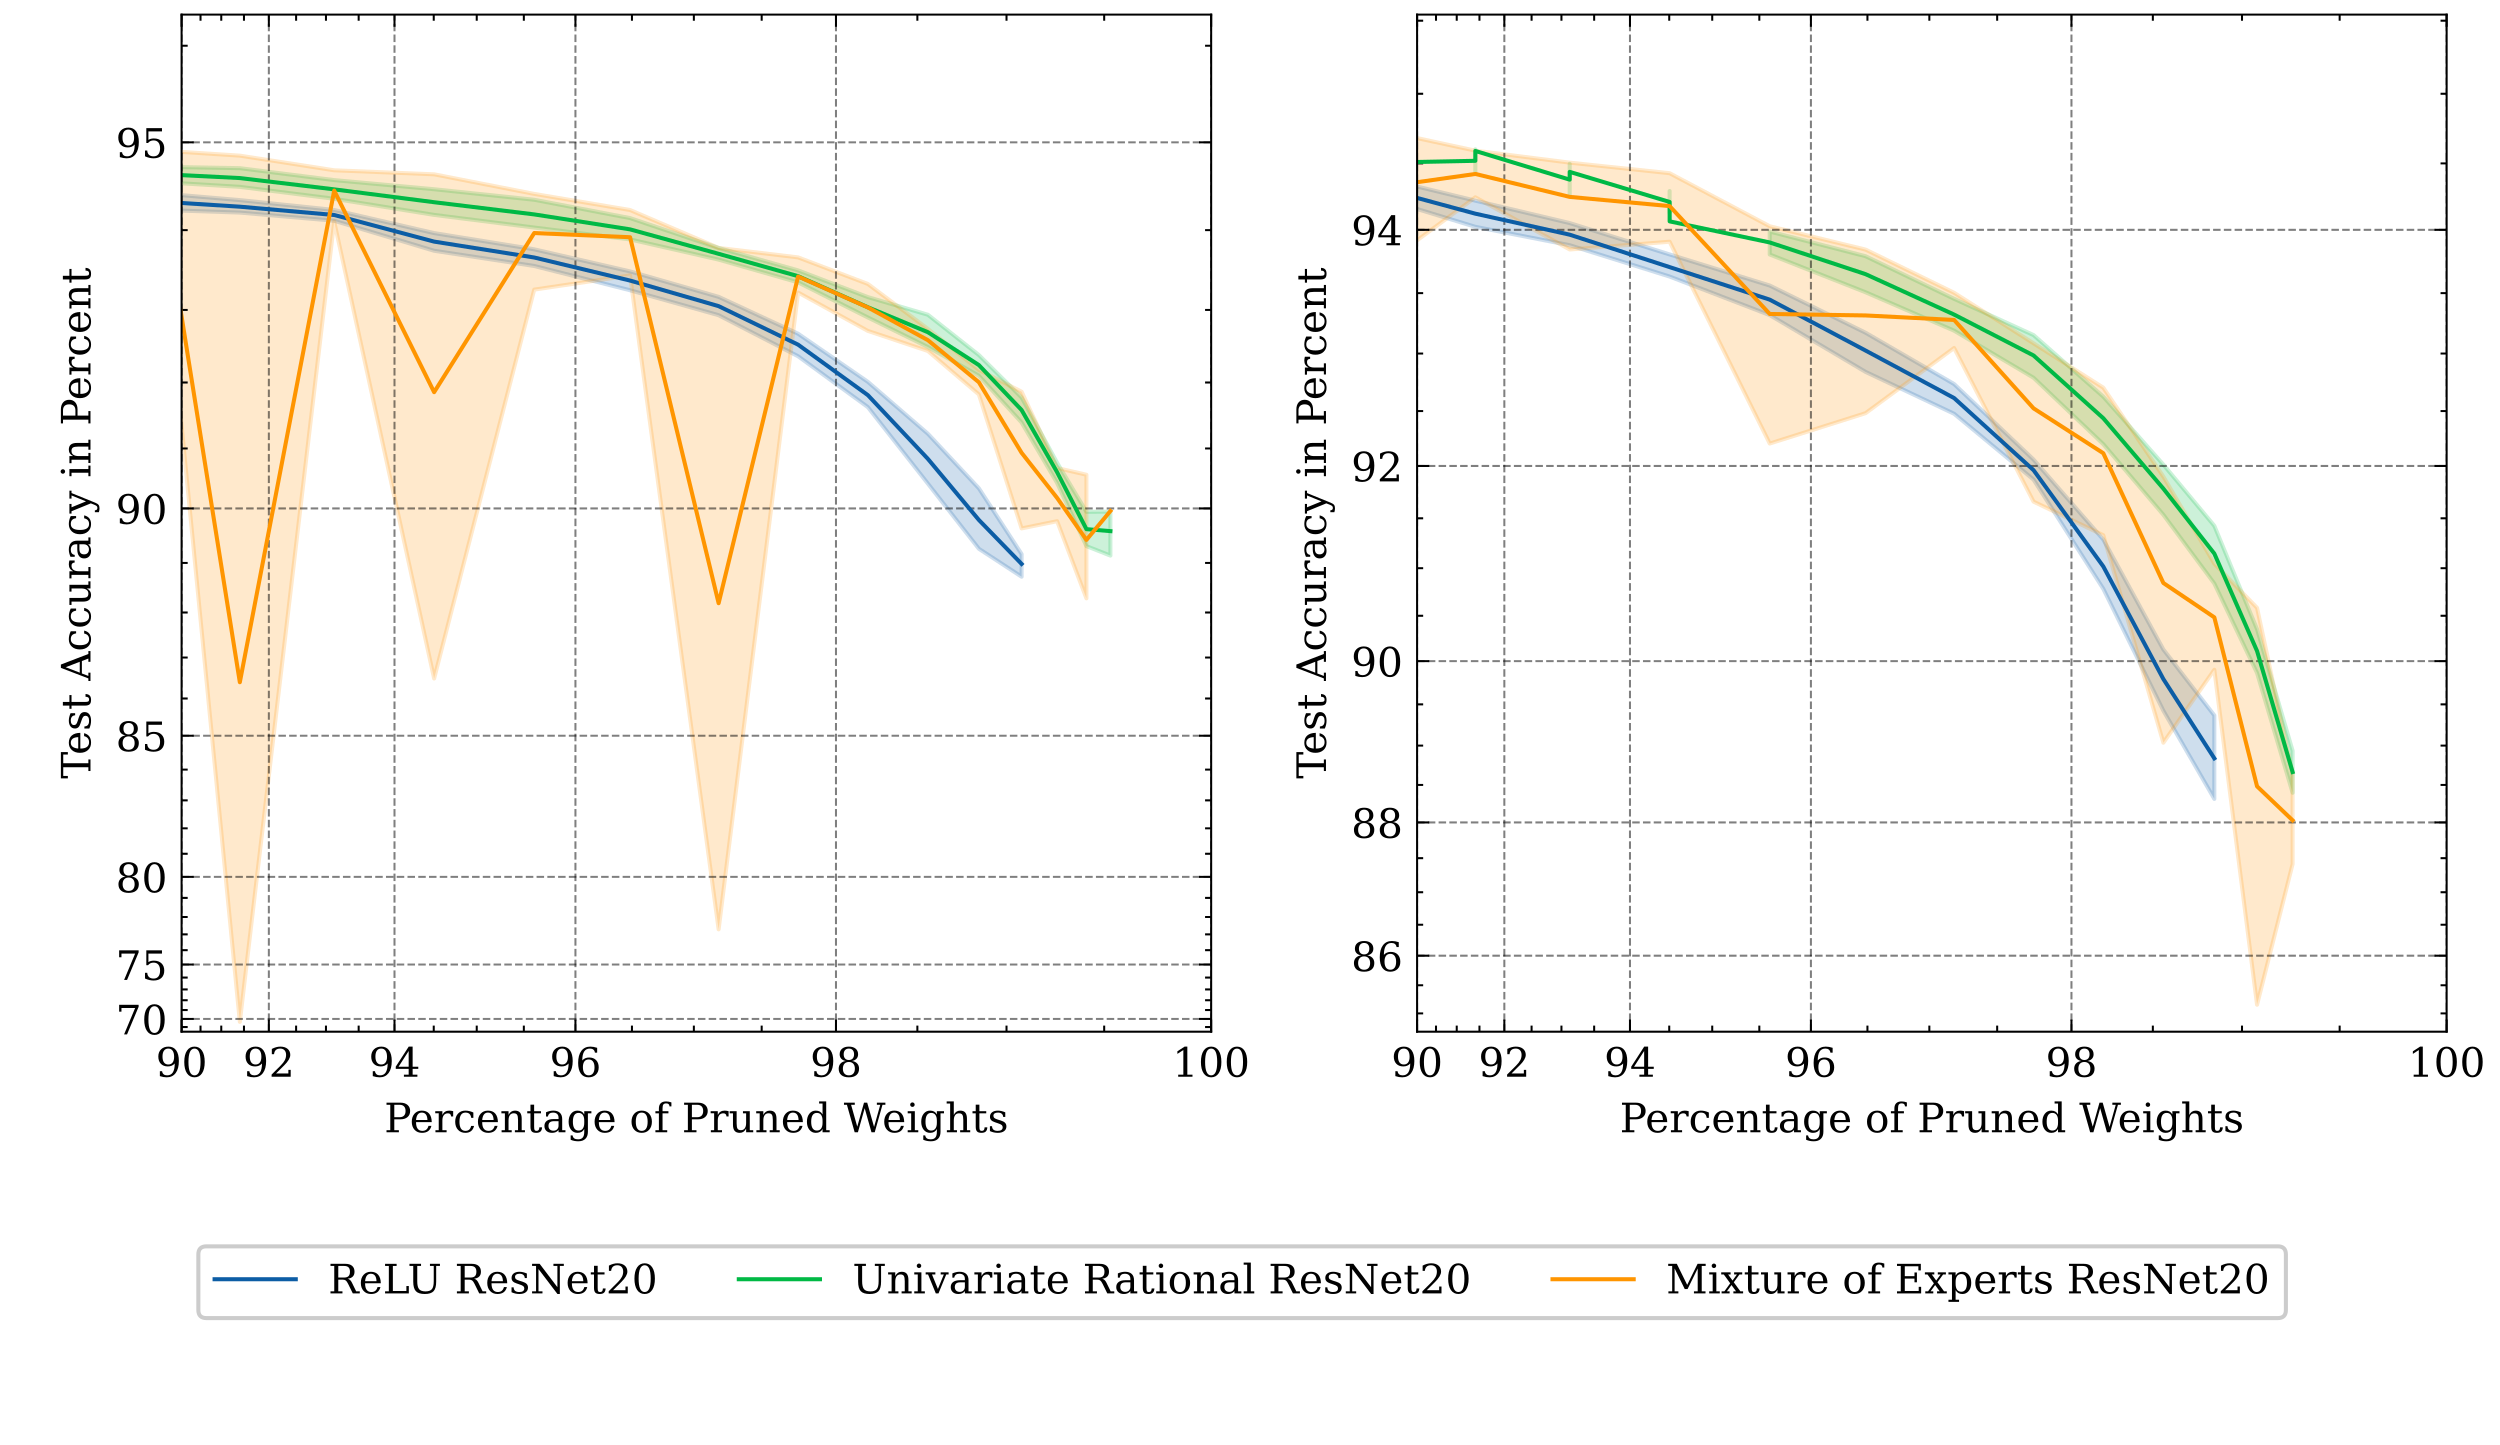 <?xml version="1.0" encoding="utf-8" standalone="no"?>
<!DOCTYPE svg PUBLIC "-//W3C//DTD SVG 1.1//EN"
  "http://www.w3.org/Graphics/SVG/1.1/DTD/svg11.dtd">
<!-- Created with matplotlib (https://matplotlib.org/) -->
<svg height="356.038pt" version="1.1" viewBox="0 0 615.88 356.038" width="615.88pt" xmlns="http://www.w3.org/2000/svg" xmlns:xlink="http://www.w3.org/1999/xlink">
 <defs>
  <style type="text/css">
*{stroke-linecap:butt;stroke-linejoin:round;}
  </style>
 </defs>
 <g id="figure_1">
  <g id="patch_1">
   <path d="M 0 356.038 
L 615.88 356.038 
L 615.88 0 
L 0 0 
z
" style="fill:#ffffff;"/>
  </g>
  <g id="axes_1">
   <g id="patch_2">
    <path d="M 44.736 254.16 
L 298.372 254.16 
L 298.372 3.6 
L 44.736 3.6 
z
" style="fill:#ffffff;"/>
   </g>
   <g id="PolyCollection_1">
    <defs>
     <path d="M -4.118 -298.323 
L -4.118 -293.599 
L -4.118 -299.967 
L -4.115 -306.129 
L -4.091 -306.326 
L -3.945 -309.105 
L -3.348 -309.453 
L -1.576 -311.761 
L 2.494 -309.611 
L 10.086 -308.122 
L 22.071 -307.818 
L 38.607 -304.356 
L 59.083 -303.669 
L 82.331 -301.651 
L 106.947 -294.263 
L 131.605 -290.508 
L 155.22 -284.528 
L 177.035 -278.383 
L 196.614 -268.27 
L 213.798 -255.741 
L 228.585 -236.9 
L 241.148 -220.842 
L 251.675 -213.961 
L 251.675 -219.54 
L 251.675 -219.54 
L 241.148 -235.742 
L 228.585 -249.182 
L 213.798 -261.972 
L 196.614 -273.825 
L 177.035 -282.911 
L 155.22 -289.176 
L 131.605 -294.62 
L 106.947 -298.615 
L 82.331 -304.308 
L 59.083 -306.743 
L 38.607 -308.486 
L 22.071 -311.41 
L 10.086 -312.206 
L 2.494 -313.064 
L -1.576 -315.17 
L -3.348 -315.144 
L -3.945 -312.013 
L -4.091 -309.595 
L -4.115 -308.519 
L -4.118 -302.702 
L -4.118 -298.323 
z
" id="mfffad4689e" style="stroke:#0c5da5;stroke-opacity:0.2;"/>
    </defs>
    <g clip-path="url(#p882a089edc)">
     <use style="fill:#0c5da5;fill-opacity:0.2;stroke:#0c5da5;stroke-opacity:0.2;" x="0" xlink:href="#mfffad4689e" y="356.038"/>
    </g>
   </g>
   <g id="PolyCollection_2">
    <defs>
     <path d="M -4.118 -309.885 
L -4.118 -305.143 
L -4.118 -311.318 
L -4.115 -316.106 
L -4.091 -315.646 
L -3.945 -315.092 
L -3.348 -315.059 
L -1.576 -315.11 
L 2.494 -315.518 
L 10.086 -314.185 
L 22.071 -313.08 
L 38.607 -311.251 
L 59.083 -310.009 
L 82.331 -307.062 
L 106.947 -303.096 
L 131.605 -299.977 
L 155.22 -297.05 
L 177.035 -292.079 
L 196.614 -286.469 
L 213.798 -277.83 
L 228.585 -270.548 
L 241.148 -263.465 
L 251.675 -251.953 
L 260.426 -237.05 
L 267.641 -221.497 
L 273.551 -219.166 
L 273.551 -229.99 
L 273.551 -229.99 
L 267.641 -229.957 
L 260.426 -242.023 
L 251.675 -258.105 
L 241.148 -268.57 
L 228.585 -278.504 
L 213.798 -282.846 
L 196.614 -289.425 
L 177.035 -294.945 
L 155.22 -302.309 
L 131.605 -306.827 
L 106.947 -309.422 
L 82.331 -311.669 
L 59.083 -314.611 
L 38.607 -314.975 
L 22.071 -318.939 
L 10.086 -318.707 
L 2.494 -318.103 
L -1.576 -320.18 
L -3.348 -319.338 
L -3.945 -320.36 
L -4.091 -318.715 
L -4.115 -317.862 
L -4.118 -315.818 
L -4.118 -309.885 
z
" id="m02a1b5ac27" style="stroke:#00b945;stroke-opacity:0.2;"/>
    </defs>
    <g clip-path="url(#p882a089edc)">
     <use style="fill:#00b945;fill-opacity:0.2;stroke:#00b945;stroke-opacity:0.2;" x="0" xlink:href="#m02a1b5ac27" y="356.038"/>
    </g>
   </g>
   <g id="PolyCollection_3">
    <defs>
     <path d="M -4.118 -311.377 
L -4.118 -307.268 
L -4.118 -302.884 
L -4.115 -312.407 
L -4.091 -317.184 
L -3.945 -316.893 
L -3.348 -305.452 
L -1.576 -313.576 
L 2.494 -314.312 
L 10.086 -311.904 
L 22.071 -110.323 
L 38.607 -314.038 
L 59.083 -104.298 
L 82.331 -301.46 
L 106.947 -188.883 
L 131.605 -284.692 
L 155.22 -288.191 
L 177.035 -127.087 
L 196.614 -283.972 
L 213.798 -274.517 
L 228.585 -269.57 
L 241.148 -258.861 
L 251.675 -225.862 
L 260.426 -227.642 
L 267.641 -208.633 
L 267.641 -239.082 
L 267.641 -239.082 
L 260.426 -240.748 
L 251.675 -259.539 
L 241.148 -264.907 
L 228.585 -275.008 
L 213.798 -286.084 
L 196.614 -292.626 
L 177.035 -294.964 
L 155.22 -304.296 
L 131.605 -308.266 
L 106.947 -313.095 
L 82.331 -314.086 
L 59.083 -317.696 
L 38.607 -319.016 
L 22.071 -321.207 
L 10.086 -318.335 
L 2.494 -318.836 
L -1.576 -319.329 
L -3.348 -321.746 
L -3.945 -320.951 
L -4.091 -321.614 
L -4.115 -318.965 
L -4.118 -317.991 
L -4.118 -311.377 
z
" id="m03b3349ebb" style="stroke:#ff9500;stroke-opacity:0.2;"/>
    </defs>
    <g clip-path="url(#p882a089edc)">
     <use style="fill:#ff9500;fill-opacity:0.2;stroke:#ff9500;stroke-opacity:0.2;" x="0" xlink:href="#m03b3349ebb" y="356.038"/>
    </g>
   </g>
   <g id="matplotlib.axis_1">
    <g id="xtick_1">
     <g id="line2d_1">
      <path clip-path="url(#p882a089edc)" d="M 44.736 254.16 
L 44.736 3.6 
" style="fill:none;stroke:#000000;stroke-dasharray:1.85,0.8;stroke-dashoffset:0;stroke-opacity:0.5;stroke-width:0.5;"/>
     </g>
     <g id="line2d_2">
      <defs>
       <path d="M 0 0 
L 0 -3 
" id="m80d8460d41" style="stroke:#000000;stroke-width:0.5;"/>
      </defs>
      <g>
       <use style="stroke:#000000;stroke-width:0.5;" x="44.736" xlink:href="#m80d8460d41" y="254.16"/>
      </g>
     </g>
     <g id="line2d_3">
      <defs>
       <path d="M 0 0 
L 0 3 
" id="m64a3152e13" style="stroke:#000000;stroke-width:0.5;"/>
      </defs>
      <g>
       <use style="stroke:#000000;stroke-width:0.5;" x="44.736" xlink:href="#m64a3152e13" y="3.6"/>
      </g>
     </g>
     <g id="text_1">
      <!-- 90 -->
      <defs>
       <path d="M 46.781 32.672 
Q 43.5 29 39.25 27.188 
Q 35.016 25.391 29.688 25.391 
Q 18.844 25.391 12.562 31.938 
Q 6.297 38.484 6.297 49.812 
Q 6.297 60.891 13.109 67.547 
Q 19.922 74.219 31.297 74.219 
Q 43.656 74.219 50.266 65.016 
Q 56.891 55.812 56.891 38.719 
Q 56.891 19.578 49.016 9.078 
Q 41.156 -1.422 26.906 -1.422 
Q 23.047 -1.422 18.797 -0.688 
Q 14.547 0.047 10.109 1.516 
L 10.109 13.625 
L 15.578 13.625 
Q 16.219 8.688 19.391 6.047 
Q 22.562 3.422 27.875 3.422 
Q 37.359 3.422 41.984 10.562 
Q 46.625 17.719 46.781 32.672 
z
M 30.906 69.391 
Q 23.969 69.391 20.281 64.328 
Q 16.609 59.281 16.609 49.812 
Q 16.609 40.328 20.281 35.25 
Q 23.969 30.172 30.906 30.172 
Q 37.844 30.172 41.531 35.078 
Q 45.219 39.984 45.219 49.219 
Q 45.219 58.938 41.5 64.156 
Q 37.797 69.391 30.906 69.391 
z
" id="DejaVuSerif-57"/>
       <path d="M 31.781 3.422 
Q 39.266 3.422 42.969 11.625 
Q 46.688 19.828 46.688 36.375 
Q 46.688 52.984 42.969 61.188 
Q 39.266 69.391 31.781 69.391 
Q 24.312 69.391 20.594 61.188 
Q 16.891 52.984 16.891 36.375 
Q 16.891 19.828 20.594 11.625 
Q 24.312 3.422 31.781 3.422 
z
M 31.781 -1.422 
Q 19.922 -1.422 13.25 8.531 
Q 6.594 18.5 6.594 36.375 
Q 6.594 54.297 13.25 64.25 
Q 19.922 74.219 31.781 74.219 
Q 43.703 74.219 50.344 64.25 
Q 56.984 54.297 56.984 36.375 
Q 56.984 18.5 50.344 8.531 
Q 43.703 -1.422 31.781 -1.422 
z
" id="DejaVuSerif-48"/>
      </defs>
      <g transform="translate(38.373 265.258)scale(0.1 -0.1)">
       <use xlink:href="#DejaVuSerif-57"/>
       <use x="63.623" xlink:href="#DejaVuSerif-48"/>
      </g>
     </g>
    </g>
    <g id="xtick_2">
     <g id="line2d_4">
      <path clip-path="url(#p882a089edc)" d="M 66.232 254.16 
L 66.232 3.6 
" style="fill:none;stroke:#000000;stroke-dasharray:1.85,0.8;stroke-dashoffset:0;stroke-opacity:0.5;stroke-width:0.5;"/>
     </g>
     <g id="line2d_5">
      <g>
       <use style="stroke:#000000;stroke-width:0.5;" x="66.232" xlink:href="#m80d8460d41" y="254.16"/>
      </g>
     </g>
     <g id="line2d_6">
      <g>
       <use style="stroke:#000000;stroke-width:0.5;" x="66.232" xlink:href="#m64a3152e13" y="3.6"/>
      </g>
     </g>
     <g id="text_2">
      <!-- 92 -->
      <defs>
       <path d="M 12.797 55.516 
L 7.328 55.516 
L 7.328 68.5 
Q 12.547 71.297 17.844 72.75 
Q 23.141 74.219 28.219 74.219 
Q 39.594 74.219 46.188 68.703 
Q 52.781 63.188 52.781 53.719 
Q 52.781 43.016 37.844 28.125 
Q 36.672 27 36.078 26.422 
L 17.672 8.016 
L 48.094 8.016 
L 48.094 17 
L 53.812 17 
L 53.812 0 
L 6.781 0 
L 6.781 5.328 
L 28.906 27.391 
Q 36.234 34.719 39.359 40.844 
Q 42.484 46.969 42.484 53.719 
Q 42.484 61.078 38.641 65.234 
Q 34.812 69.391 28.078 69.391 
Q 21.094 69.391 17.281 65.922 
Q 13.484 62.453 12.797 55.516 
z
" id="DejaVuSerif-50"/>
      </defs>
      <g transform="translate(59.869 265.258)scale(0.1 -0.1)">
       <use xlink:href="#DejaVuSerif-57"/>
       <use x="63.623" xlink:href="#DejaVuSerif-50"/>
      </g>
     </g>
    </g>
    <g id="xtick_3">
     <g id="line2d_7">
      <path clip-path="url(#p882a089edc)" d="M 97.185 254.16 
L 97.185 3.6 
" style="fill:none;stroke:#000000;stroke-dasharray:1.85,0.8;stroke-dashoffset:0;stroke-opacity:0.5;stroke-width:0.5;"/>
     </g>
     <g id="line2d_8">
      <g>
       <use style="stroke:#000000;stroke-width:0.5;" x="97.185" xlink:href="#m80d8460d41" y="254.16"/>
      </g>
     </g>
     <g id="line2d_9">
      <g>
       <use style="stroke:#000000;stroke-width:0.5;" x="97.185" xlink:href="#m64a3152e13" y="3.6"/>
      </g>
     </g>
     <g id="text_3">
      <!-- 94 -->
      <defs>
       <path d="M 34.906 24.703 
L 34.906 63.484 
L 10.016 24.703 
z
M 56.391 0 
L 23.188 0 
L 23.188 5.172 
L 34.906 5.172 
L 34.906 19.484 
L 3.078 19.484 
L 3.078 24.812 
L 35.016 74.219 
L 44.672 74.219 
L 44.672 24.703 
L 58.594 24.703 
L 58.594 19.484 
L 44.672 19.484 
L 44.672 5.172 
L 56.391 5.172 
z
" id="DejaVuSerif-52"/>
      </defs>
      <g transform="translate(90.823 265.258)scale(0.1 -0.1)">
       <use xlink:href="#DejaVuSerif-57"/>
       <use x="63.623" xlink:href="#DejaVuSerif-52"/>
      </g>
     </g>
    </g>
    <g id="xtick_4">
     <g id="line2d_10">
      <path clip-path="url(#p882a089edc)" d="M 141.759 254.16 
L 141.759 3.6 
" style="fill:none;stroke:#000000;stroke-dasharray:1.85,0.8;stroke-dashoffset:0;stroke-opacity:0.5;stroke-width:0.5;"/>
     </g>
     <g id="line2d_11">
      <g>
       <use style="stroke:#000000;stroke-width:0.5;" x="141.759" xlink:href="#m80d8460d41" y="254.16"/>
      </g>
     </g>
     <g id="line2d_12">
      <g>
       <use style="stroke:#000000;stroke-width:0.5;" x="141.759" xlink:href="#m64a3152e13" y="3.6"/>
      </g>
     </g>
     <g id="text_4">
      <!-- 96 -->
      <defs>
       <path d="M 32.719 3.422 
Q 39.594 3.422 43.297 8.469 
Q 47.016 13.531 47.016 23 
Q 47.016 32.469 43.297 37.516 
Q 39.594 42.578 32.719 42.578 
Q 25.734 42.578 22.062 37.688 
Q 18.406 32.812 18.406 23.578 
Q 18.406 13.875 22.109 8.641 
Q 25.828 3.422 32.719 3.422 
z
M 16.797 40.141 
Q 20.125 43.797 24.312 45.594 
Q 28.516 47.406 33.797 47.406 
Q 44.672 47.406 51 40.859 
Q 57.328 34.328 57.328 23 
Q 57.328 11.922 50.516 5.25 
Q 43.703 -1.422 32.328 -1.422 
Q 19.969 -1.422 13.328 7.781 
Q 6.688 17 6.688 34.078 
Q 6.688 53.219 14.547 63.719 
Q 22.406 74.219 36.719 74.219 
Q 40.578 74.219 44.828 73.484 
Q 49.078 72.75 53.516 71.297 
L 53.516 59.281 
L 48 59.281 
Q 47.406 64.203 44.234 66.797 
Q 41.062 69.391 35.688 69.391 
Q 26.219 69.391 21.578 62.203 
Q 16.938 55.031 16.797 40.141 
z
" id="DejaVuSerif-54"/>
      </defs>
      <g transform="translate(135.396 265.258)scale(0.1 -0.1)">
       <use xlink:href="#DejaVuSerif-57"/>
       <use x="63.623" xlink:href="#DejaVuSerif-54"/>
      </g>
     </g>
    </g>
    <g id="xtick_5">
     <g id="line2d_13">
      <path clip-path="url(#p882a089edc)" d="M 205.945 254.16 
L 205.945 3.6 
" style="fill:none;stroke:#000000;stroke-dasharray:1.85,0.8;stroke-dashoffset:0;stroke-opacity:0.5;stroke-width:0.5;"/>
     </g>
     <g id="line2d_14">
      <g>
       <use style="stroke:#000000;stroke-width:0.5;" x="205.945" xlink:href="#m80d8460d41" y="254.16"/>
      </g>
     </g>
     <g id="line2d_15">
      <g>
       <use style="stroke:#000000;stroke-width:0.5;" x="205.945" xlink:href="#m64a3152e13" y="3.6"/>
      </g>
     </g>
     <g id="text_5">
      <!-- 98 -->
      <defs>
       <path d="M 46.578 19.922 
Q 46.578 27.734 42.688 32.047 
Q 38.812 36.375 31.781 36.375 
Q 24.75 36.375 20.875 32.047 
Q 17 27.734 17 19.922 
Q 17 12.062 20.875 7.734 
Q 24.75 3.422 31.781 3.422 
Q 38.812 3.422 42.688 7.734 
Q 46.578 12.062 46.578 19.922 
z
M 44.578 55.328 
Q 44.578 61.969 41.203 65.672 
Q 37.844 69.391 31.781 69.391 
Q 25.781 69.391 22.391 65.672 
Q 19 61.969 19 55.328 
Q 19 48.641 22.391 44.922 
Q 25.781 41.219 31.781 41.219 
Q 37.844 41.219 41.203 44.922 
Q 44.578 48.641 44.578 55.328 
z
M 39.312 38.812 
Q 47.609 37.703 52.25 32.688 
Q 56.891 27.688 56.891 19.922 
Q 56.891 9.672 50.391 4.125 
Q 43.891 -1.422 31.781 -1.422 
Q 19.734 -1.422 13.203 4.125 
Q 6.688 9.672 6.688 19.922 
Q 6.688 27.688 11.328 32.688 
Q 15.969 37.703 24.312 38.812 
Q 16.938 40.141 13 44.406 
Q 9.078 48.688 9.078 55.328 
Q 9.078 64.109 15.125 69.156 
Q 21.188 74.219 31.781 74.219 
Q 42.391 74.219 48.438 69.156 
Q 54.5 64.109 54.5 55.328 
Q 54.5 48.688 50.562 44.406 
Q 46.625 40.141 39.312 38.812 
z
" id="DejaVuSerif-56"/>
      </defs>
      <g transform="translate(199.582 265.258)scale(0.1 -0.1)">
       <use xlink:href="#DejaVuSerif-57"/>
       <use x="63.623" xlink:href="#DejaVuSerif-56"/>
      </g>
     </g>
    </g>
    <g id="xtick_6">
     <g id="line2d_16">
      <path clip-path="url(#p882a089edc)" d="M 298.372 254.16 
L 298.372 3.6 
" style="fill:none;stroke:#000000;stroke-dasharray:1.85,0.8;stroke-dashoffset:0;stroke-opacity:0.5;stroke-width:0.5;"/>
     </g>
     <g id="line2d_17">
      <g>
       <use style="stroke:#000000;stroke-width:0.5;" x="298.372" xlink:href="#m80d8460d41" y="254.16"/>
      </g>
     </g>
     <g id="line2d_18">
      <g>
       <use style="stroke:#000000;stroke-width:0.5;" x="298.372" xlink:href="#m64a3152e13" y="3.6"/>
      </g>
     </g>
     <g id="text_6">
      <!-- 100 -->
      <defs>
       <path d="M 14.203 0 
L 14.203 5.172 
L 26.906 5.172 
L 26.906 65.828 
L 12.203 56.297 
L 12.203 62.703 
L 29.984 74.219 
L 36.719 74.219 
L 36.719 5.172 
L 49.422 5.172 
L 49.422 0 
z
" id="DejaVuSerif-49"/>
      </defs>
      <g transform="translate(288.829 265.258)scale(0.1 -0.1)">
       <use xlink:href="#DejaVuSerif-49"/>
       <use x="63.623" xlink:href="#DejaVuSerif-48"/>
       <use x="127.246" xlink:href="#DejaVuSerif-48"/>
      </g>
     </g>
    </g>
    <g id="xtick_7">
     <g id="line2d_19">
      <defs>
       <path d="M 0 0 
L 0 -1.5 
" id="mff8bc4c01c" style="stroke:#000000;stroke-width:0.5;"/>
      </defs>
      <g>
       <use style="stroke:#000000;stroke-width:0.5;" x="49.399" xlink:href="#mff8bc4c01c" y="254.16"/>
      </g>
     </g>
     <g id="line2d_20">
      <defs>
       <path d="M 0 0 
L 0 1.5 
" id="m08978652bb" style="stroke:#000000;stroke-width:0.5;"/>
      </defs>
      <g>
       <use style="stroke:#000000;stroke-width:0.5;" x="49.399" xlink:href="#m08978652bb" y="3.6"/>
      </g>
     </g>
    </g>
    <g id="xtick_8">
     <g id="line2d_21">
      <g>
       <use style="stroke:#000000;stroke-width:0.5;" x="54.507" xlink:href="#mff8bc4c01c" y="254.16"/>
      </g>
     </g>
     <g id="line2d_22">
      <g>
       <use style="stroke:#000000;stroke-width:0.5;" x="54.507" xlink:href="#m08978652bb" y="3.6"/>
      </g>
     </g>
    </g>
    <g id="xtick_9">
     <g id="line2d_23">
      <g>
       <use style="stroke:#000000;stroke-width:0.5;" x="60.102" xlink:href="#mff8bc4c01c" y="254.16"/>
      </g>
     </g>
     <g id="line2d_24">
      <g>
       <use style="stroke:#000000;stroke-width:0.5;" x="60.102" xlink:href="#m08978652bb" y="3.6"/>
      </g>
     </g>
    </g>
    <g id="xtick_10">
     <g id="line2d_25">
      <g>
       <use style="stroke:#000000;stroke-width:0.5;" x="72.946" xlink:href="#mff8bc4c01c" y="254.16"/>
      </g>
     </g>
     <g id="line2d_26">
      <g>
       <use style="stroke:#000000;stroke-width:0.5;" x="72.946" xlink:href="#m08978652bb" y="3.6"/>
      </g>
     </g>
    </g>
    <g id="xtick_11">
     <g id="line2d_27">
      <g>
       <use style="stroke:#000000;stroke-width:0.5;" x="80.302" xlink:href="#mff8bc4c01c" y="254.16"/>
      </g>
     </g>
     <g id="line2d_28">
      <g>
       <use style="stroke:#000000;stroke-width:0.5;" x="80.302" xlink:href="#m08978652bb" y="3.6"/>
      </g>
     </g>
    </g>
    <g id="xtick_12">
     <g id="line2d_29">
      <g>
       <use style="stroke:#000000;stroke-width:0.5;" x="88.359" xlink:href="#mff8bc4c01c" y="254.16"/>
      </g>
     </g>
     <g id="line2d_30">
      <g>
       <use style="stroke:#000000;stroke-width:0.5;" x="88.359" xlink:href="#m08978652bb" y="3.6"/>
      </g>
     </g>
    </g>
    <g id="xtick_13">
     <g id="line2d_31">
      <g>
       <use style="stroke:#000000;stroke-width:0.5;" x="106.854" xlink:href="#mff8bc4c01c" y="254.16"/>
      </g>
     </g>
     <g id="line2d_32">
      <g>
       <use style="stroke:#000000;stroke-width:0.5;" x="106.854" xlink:href="#m08978652bb" y="3.6"/>
      </g>
     </g>
    </g>
    <g id="xtick_14">
     <g id="line2d_33">
      <g>
       <use style="stroke:#000000;stroke-width:0.5;" x="117.446" xlink:href="#mff8bc4c01c" y="254.16"/>
      </g>
     </g>
     <g id="line2d_34">
      <g>
       <use style="stroke:#000000;stroke-width:0.5;" x="117.446" xlink:href="#m08978652bb" y="3.6"/>
      </g>
     </g>
    </g>
    <g id="xtick_15">
     <g id="line2d_35">
      <g>
       <use style="stroke:#000000;stroke-width:0.5;" x="129.049" xlink:href="#mff8bc4c01c" y="254.16"/>
      </g>
     </g>
     <g id="line2d_36">
      <g>
       <use style="stroke:#000000;stroke-width:0.5;" x="129.049" xlink:href="#m08978652bb" y="3.6"/>
      </g>
     </g>
    </g>
    <g id="xtick_16">
     <g id="line2d_37">
      <g>
       <use style="stroke:#000000;stroke-width:0.5;" x="155.682" xlink:href="#mff8bc4c01c" y="254.16"/>
      </g>
     </g>
     <g id="line2d_38">
      <g>
       <use style="stroke:#000000;stroke-width:0.5;" x="155.682" xlink:href="#m08978652bb" y="3.6"/>
      </g>
     </g>
    </g>
    <g id="xtick_17">
     <g id="line2d_39">
      <g>
       <use style="stroke:#000000;stroke-width:0.5;" x="170.934" xlink:href="#mff8bc4c01c" y="254.16"/>
      </g>
     </g>
     <g id="line2d_40">
      <g>
       <use style="stroke:#000000;stroke-width:0.5;" x="170.934" xlink:href="#m08978652bb" y="3.6"/>
      </g>
     </g>
    </g>
    <g id="xtick_18">
     <g id="line2d_41">
      <g>
       <use style="stroke:#000000;stroke-width:0.5;" x="187.642" xlink:href="#mff8bc4c01c" y="254.16"/>
      </g>
     </g>
     <g id="line2d_42">
      <g>
       <use style="stroke:#000000;stroke-width:0.5;" x="187.642" xlink:href="#m08978652bb" y="3.6"/>
      </g>
     </g>
    </g>
    <g id="xtick_19">
     <g id="line2d_43">
      <g>
       <use style="stroke:#000000;stroke-width:0.5;" x="225.994" xlink:href="#mff8bc4c01c" y="254.16"/>
      </g>
     </g>
     <g id="line2d_44">
      <g>
       <use style="stroke:#000000;stroke-width:0.5;" x="225.994" xlink:href="#m08978652bb" y="3.6"/>
      </g>
     </g>
    </g>
    <g id="xtick_20">
     <g id="line2d_45">
      <g>
       <use style="stroke:#000000;stroke-width:0.5;" x="247.957" xlink:href="#mff8bc4c01c" y="254.16"/>
      </g>
     </g>
     <g id="line2d_46">
      <g>
       <use style="stroke:#000000;stroke-width:0.5;" x="247.957" xlink:href="#m08978652bb" y="3.6"/>
      </g>
     </g>
    </g>
    <g id="xtick_21">
     <g id="line2d_47">
      <g>
       <use style="stroke:#000000;stroke-width:0.5;" x="272.017" xlink:href="#mff8bc4c01c" y="254.16"/>
      </g>
     </g>
     <g id="line2d_48">
      <g>
       <use style="stroke:#000000;stroke-width:0.5;" x="272.017" xlink:href="#m08978652bb" y="3.6"/>
      </g>
     </g>
    </g>
    <g id="text_7">
     <!-- Percentage of Pruned Weights -->
     <defs>
      <path d="M 24.703 37.109 
L 37.594 37.109 
Q 44.875 37.109 48.672 41.031 
Q 52.484 44.969 52.484 52.391 
Q 52.484 59.859 48.672 63.766 
Q 44.875 67.672 37.594 67.672 
L 24.703 67.672 
z
M 5.516 0 
L 5.516 5.172 
L 14.797 5.172 
L 14.797 67.672 
L 5.516 67.672 
L 5.516 72.906 
L 39.984 72.906 
Q 50.922 72.906 57.312 67.359 
Q 63.719 61.812 63.719 52.391 
Q 63.719 43.016 57.312 37.453 
Q 50.922 31.891 39.984 31.891 
L 24.703 31.891 
L 24.703 5.172 
L 35.984 5.172 
L 35.984 0 
z
" id="DejaVuSerif-80"/>
      <path d="M 54.203 25 
L 15.484 25 
L 15.484 24.609 
Q 15.484 14.109 19.438 8.766 
Q 23.391 3.422 31.109 3.422 
Q 37.016 3.422 40.797 6.516 
Q 44.578 9.625 46.094 15.719 
L 53.328 15.719 
Q 51.172 7.172 45.375 2.875 
Q 39.594 -1.422 30.172 -1.422 
Q 18.797 -1.422 11.891 6.078 
Q 4.984 13.578 4.984 25.984 
Q 4.984 38.281 11.766 45.797 
Q 18.562 53.328 29.594 53.328 
Q 41.359 53.328 47.656 46.062 
Q 53.953 38.812 54.203 25 
z
M 43.609 30.172 
Q 43.312 39.266 39.766 43.875 
Q 36.234 48.484 29.594 48.484 
Q 23.391 48.484 19.828 43.844 
Q 16.266 39.203 15.484 30.172 
z
" id="DejaVuSerif-101"/>
      <path d="M 47.797 52 
L 47.797 39.016 
L 42.625 39.016 
Q 42.391 42.875 40.484 44.781 
Q 38.578 46.688 34.906 46.688 
Q 28.266 46.688 24.719 42.094 
Q 21.188 37.5 21.188 28.906 
L 21.188 5.172 
L 31.594 5.172 
L 31.594 0 
L 4.109 0 
L 4.109 5.172 
L 12.203 5.172 
L 12.203 46.781 
L 3.609 46.781 
L 3.609 51.906 
L 21.188 51.906 
L 21.188 42.672 
Q 23.828 48.094 27.969 50.703 
Q 32.125 53.328 38.094 53.328 
Q 40.281 53.328 42.703 52.984 
Q 45.125 52.641 47.797 52 
z
" id="DejaVuSerif-114"/>
      <path d="M 51.422 15.578 
Q 49.516 7.281 44.094 2.922 
Q 38.672 -1.422 30.078 -1.422 
Q 18.75 -1.422 11.859 6.078 
Q 4.984 13.578 4.984 25.984 
Q 4.984 38.422 11.859 45.875 
Q 18.75 53.328 30.078 53.328 
Q 35.016 53.328 39.891 52.172 
Q 44.781 51.031 49.703 48.688 
L 49.703 35.406 
L 44.484 35.406 
Q 43.453 42.234 40.016 45.359 
Q 36.578 48.484 30.172 48.484 
Q 22.906 48.484 19.188 42.844 
Q 15.484 37.203 15.484 25.984 
Q 15.484 14.75 19.172 9.078 
Q 22.859 3.422 30.172 3.422 
Q 35.984 3.422 39.453 6.438 
Q 42.922 9.469 44.188 15.578 
z
" id="DejaVuSerif-99"/>
      <path d="M 4.109 0 
L 4.109 5.172 
L 12.203 5.172 
L 12.203 46.688 
L 3.609 46.688 
L 3.609 51.906 
L 21.188 51.906 
L 21.188 42.672 
Q 23.688 47.953 27.656 50.641 
Q 31.641 53.328 36.922 53.328 
Q 45.516 53.328 49.562 48.391 
Q 53.609 43.453 53.609 33.016 
L 53.609 5.172 
L 61.625 5.172 
L 61.625 0 
L 36.812 0 
L 36.812 5.172 
L 44.578 5.172 
L 44.578 30.172 
Q 44.578 39.703 42.234 43.234 
Q 39.891 46.781 33.984 46.781 
Q 27.734 46.781 24.453 42.203 
Q 21.188 37.641 21.188 28.906 
L 21.188 5.172 
L 29 5.172 
L 29 0 
z
" id="DejaVuSerif-110"/>
      <path d="M 10.797 46.688 
L 2.875 46.688 
L 2.875 51.906 
L 10.797 51.906 
L 10.797 68.016 
L 19.828 68.016 
L 19.828 51.906 
L 36.719 51.906 
L 36.719 46.688 
L 19.828 46.688 
L 19.828 13.719 
Q 19.828 7.125 21.094 5.266 
Q 22.359 3.422 25.781 3.422 
Q 29.297 3.422 30.906 5.484 
Q 32.516 7.562 32.625 12.203 
L 39.406 12.203 
Q 39.016 5.125 35.547 1.844 
Q 32.078 -1.422 25 -1.422 
Q 17.234 -1.422 14.016 2.016 
Q 10.797 5.469 10.797 13.719 
z
" id="DejaVuSerif-116"/>
      <path d="M 39.797 16.312 
L 39.797 27.297 
L 28.219 27.297 
Q 21.531 27.297 18.25 24.406 
Q 14.984 21.531 14.984 15.578 
Q 14.984 10.156 18.297 6.984 
Q 21.625 3.812 27.297 3.812 
Q 32.906 3.812 36.344 7.281 
Q 39.797 10.75 39.797 16.312 
z
M 48.781 32.422 
L 48.781 5.172 
L 56.781 5.172 
L 56.781 0 
L 39.797 0 
L 39.797 5.609 
Q 36.812 2 32.906 0.281 
Q 29 -1.422 23.781 -1.422 
Q 15.141 -1.422 10.062 3.172 
Q 4.984 7.766 4.984 15.578 
Q 4.984 23.641 10.797 28.078 
Q 16.609 32.516 27.203 32.516 
L 39.797 32.516 
L 39.797 36.078 
Q 39.797 42 36.203 45.234 
Q 32.625 48.484 26.125 48.484 
Q 20.75 48.484 17.578 46.047 
Q 14.406 43.609 13.625 38.812 
L 8.984 38.812 
L 8.984 49.312 
Q 13.672 51.312 18.094 52.312 
Q 22.516 53.328 26.703 53.328 
Q 37.5 53.328 43.141 47.969 
Q 48.781 42.625 48.781 32.422 
z
" id="DejaVuSerif-97"/>
      <path d="M 52.484 46.688 
L 52.484 1.125 
Q 52.484 -10.062 46.328 -16.141 
Q 40.188 -22.219 28.812 -22.219 
Q 23.688 -22.219 19 -21.281 
Q 14.312 -20.359 10.016 -18.5 
L 10.016 -7.625 
L 14.703 -7.625 
Q 15.578 -12.703 18.844 -15.047 
Q 22.125 -17.391 28.219 -17.391 
Q 36.141 -17.391 39.812 -12.922 
Q 43.5 -8.453 43.5 1.125 
L 43.5 8.109 
Q 40.875 3.219 36.797 0.891 
Q 32.719 -1.422 26.703 -1.422 
Q 17.141 -1.422 11.062 6.172 
Q 4.984 13.766 4.984 25.984 
Q 4.984 38.188 11.031 45.75 
Q 17.094 53.328 26.703 53.328 
Q 32.719 53.328 36.797 51 
Q 40.875 48.688 43.5 43.797 
L 43.5 51.906 
L 61.078 51.906 
L 61.078 46.688 
z
M 43.5 28.516 
Q 43.5 37.844 39.906 42.766 
Q 36.328 47.703 29.5 47.703 
Q 22.562 47.703 19.016 42.234 
Q 15.484 36.766 15.484 25.984 
Q 15.484 15.234 19.016 9.719 
Q 22.562 4.203 29.5 4.203 
Q 36.328 4.203 39.906 9.109 
Q 43.5 14.016 43.5 23.391 
z
" id="DejaVuSerif-103"/>
      <path id="DejaVuSerif-32"/>
      <path d="M 30.078 3.422 
Q 37.312 3.422 40.984 9.125 
Q 44.672 14.844 44.672 25.984 
Q 44.672 37.109 40.984 42.797 
Q 37.312 48.484 30.078 48.484 
Q 22.859 48.484 19.172 42.797 
Q 15.484 37.109 15.484 25.984 
Q 15.484 14.844 19.188 9.125 
Q 22.906 3.422 30.078 3.422 
z
M 30.078 -1.422 
Q 18.75 -1.422 11.859 6.078 
Q 4.984 13.578 4.984 25.984 
Q 4.984 38.375 11.844 45.844 
Q 18.703 53.328 30.078 53.328 
Q 41.453 53.328 48.312 45.844 
Q 55.172 38.375 55.172 25.984 
Q 55.172 13.578 48.312 6.078 
Q 41.453 -1.422 30.078 -1.422 
z
" id="DejaVuSerif-111"/>
      <path d="M 43.016 63.719 
L 38.281 63.719 
Q 38.234 67.391 36.203 69.281 
Q 34.188 71.188 30.328 71.188 
Q 25.297 71.188 23.234 68.422 
Q 21.188 65.672 21.188 58.594 
L 21.188 51.906 
L 35.688 51.906 
L 35.688 46.688 
L 21.188 46.688 
L 21.188 5.172 
L 32.719 5.172 
L 32.719 0 
L 3.609 0 
L 3.609 5.172 
L 12.203 5.172 
L 12.203 46.688 
L 3.609 46.688 
L 3.609 51.906 
L 12.203 51.906 
L 12.203 58.406 
Q 12.203 67.094 16.719 71.531 
Q 21.234 75.984 29.984 75.984 
Q 33.25 75.984 36.516 75.391 
Q 39.797 74.812 43.016 73.578 
z
" id="DejaVuSerif-102"/>
      <path d="M 35.406 51.906 
L 52.203 51.906 
L 52.203 5.172 
L 60.688 5.172 
L 60.688 0 
L 43.219 0 
L 43.219 9.188 
Q 40.719 4 36.766 1.281 
Q 32.812 -1.422 27.594 -1.422 
Q 18.953 -1.422 14.875 3.484 
Q 10.797 8.406 10.797 18.891 
L 10.797 46.688 
L 2.688 46.688 
L 2.688 51.906 
L 19.828 51.906 
L 19.828 21.688 
Q 19.828 12.203 22.141 8.688 
Q 24.469 5.172 30.422 5.172 
Q 36.672 5.172 39.938 9.766 
Q 43.219 14.359 43.219 23.094 
L 43.219 46.688 
L 35.406 46.688 
z
" id="DejaVuSerif-117"/>
      <path d="M 52.484 5.172 
L 61.078 5.172 
L 61.078 0 
L 43.5 0 
L 43.5 8.109 
Q 40.875 3.219 36.797 0.891 
Q 32.719 -1.422 26.703 -1.422 
Q 17.141 -1.422 11.062 6.172 
Q 4.984 13.766 4.984 25.984 
Q 4.984 38.188 11.031 45.75 
Q 17.094 53.328 26.703 53.328 
Q 32.719 53.328 36.797 51 
Q 40.875 48.688 43.5 43.797 
L 43.5 70.797 
L 35.016 70.797 
L 35.016 75.984 
L 52.484 75.984 
z
M 43.5 23.391 
L 43.5 28.516 
Q 43.5 37.844 39.906 42.766 
Q 36.328 47.703 29.5 47.703 
Q 22.562 47.703 19.016 42.234 
Q 15.484 36.766 15.484 25.984 
Q 15.484 15.234 19.016 9.719 
Q 22.562 4.203 29.5 4.203 
Q 36.328 4.203 39.906 9.109 
Q 43.5 14.016 43.5 23.391 
z
" id="DejaVuSerif-100"/>
      <path d="M 76.219 0 
L 68.219 0 
L 51.516 59.281 
L 34.812 0 
L 26.812 0 
L 7.719 67.672 
L 0.484 67.672 
L 0.484 72.906 
L 27.094 72.906 
L 27.094 67.672 
L 18.016 67.672 
L 33.203 13.812 
L 49.812 72.906 
L 57.719 72.906 
L 74.609 13.188 
L 89.891 67.672 
L 81.5 67.672 
L 81.5 72.906 
L 102.484 72.906 
L 102.484 67.672 
L 95.312 67.672 
z
" id="DejaVuSerif-87"/>
      <path d="M 9.719 68.016 
Q 9.719 70.266 11.344 71.922 
Q 12.984 73.578 15.281 73.578 
Q 17.531 73.578 19.156 71.922 
Q 20.797 70.266 20.797 68.016 
Q 20.797 65.719 19.188 64.109 
Q 17.578 62.5 15.281 62.5 
Q 12.984 62.5 11.344 64.109 
Q 9.719 65.719 9.719 68.016 
z
M 21.188 5.172 
L 29.688 5.172 
L 29.688 0 
L 3.609 0 
L 3.609 5.172 
L 12.203 5.172 
L 12.203 46.688 
L 3.609 46.688 
L 3.609 51.906 
L 21.188 51.906 
z
" id="DejaVuSerif-105"/>
      <path d="M 4.109 0 
L 4.109 5.172 
L 12.203 5.172 
L 12.203 70.797 
L 3.609 70.797 
L 3.609 75.984 
L 21.188 75.984 
L 21.188 42.672 
Q 23.688 47.953 27.656 50.641 
Q 31.641 53.328 36.922 53.328 
Q 45.516 53.328 49.562 48.391 
Q 53.609 43.453 53.609 33.016 
L 53.609 5.172 
L 61.625 5.172 
L 61.625 0 
L 36.812 0 
L 36.812 5.172 
L 44.578 5.172 
L 44.578 30.172 
Q 44.578 39.703 42.25 43.188 
Q 39.938 46.688 33.984 46.688 
Q 27.734 46.688 24.453 42.141 
Q 21.188 37.594 21.188 28.906 
L 21.188 5.172 
L 29 5.172 
L 29 0 
z
" id="DejaVuSerif-104"/>
      <path d="M 5.609 2.875 
L 5.609 14.984 
L 10.797 14.984 
Q 10.984 9.188 14.422 6.297 
Q 17.875 3.422 24.609 3.422 
Q 30.672 3.422 33.844 5.688 
Q 37.016 7.953 37.016 12.312 
Q 37.016 15.719 34.688 17.812 
Q 32.375 19.922 24.906 22.312 
L 18.406 24.516 
Q 11.719 26.656 8.719 29.875 
Q 5.719 33.109 5.719 38.094 
Q 5.719 45.219 10.938 49.266 
Q 16.156 53.328 25.391 53.328 
Q 29.5 53.328 34.031 52.25 
Q 38.578 51.172 43.406 49.125 
L 43.406 37.797 
L 38.234 37.797 
Q 38.031 42.828 34.703 45.656 
Q 31.391 48.484 25.688 48.484 
Q 20.016 48.484 17.109 46.484 
Q 14.203 44.484 14.203 40.484 
Q 14.203 37.203 16.406 35.219 
Q 18.609 33.25 25.203 31.203 
L 32.328 29 
Q 39.703 26.703 42.938 23.266 
Q 46.188 19.828 46.188 14.406 
Q 46.188 7.031 40.547 2.797 
Q 34.906 -1.422 25 -1.422 
Q 19.969 -1.422 15.188 -0.344 
Q 10.406 0.734 5.609 2.875 
z
" id="DejaVuSerif-115"/>
     </defs>
     <g transform="translate(94.665 278.937)scale(0.1 -0.1)">
      <use xlink:href="#DejaVuSerif-80"/>
      <use x="62.785" xlink:href="#DejaVuSerif-101"/>
      <use x="121.965" xlink:href="#DejaVuSerif-114"/>
      <use x="169.768" xlink:href="#DejaVuSerif-99"/>
      <use x="225.773" xlink:href="#DejaVuSerif-101"/>
      <use x="284.953" xlink:href="#DejaVuSerif-110"/>
      <use x="349.357" xlink:href="#DejaVuSerif-116"/>
      <use x="389.543" xlink:href="#DejaVuSerif-97"/>
      <use x="449.162" xlink:href="#DejaVuSerif-103"/>
      <use x="513.176" xlink:href="#DejaVuSerif-101"/>
      <use x="572.355" xlink:href="#DejaVuSerif-32"/>
      <use x="604.143" xlink:href="#DejaVuSerif-111"/>
      <use x="664.348" xlink:href="#DejaVuSerif-102"/>
      <use x="701.359" xlink:href="#DejaVuSerif-32"/>
      <use x="733.146" xlink:href="#DejaVuSerif-80"/>
      <use x="800.432" xlink:href="#DejaVuSerif-114"/>
      <use x="848.234" xlink:href="#DejaVuSerif-117"/>
      <use x="912.639" xlink:href="#DejaVuSerif-110"/>
      <use x="977.043" xlink:href="#DejaVuSerif-101"/>
      <use x="1036.223" xlink:href="#DejaVuSerif-100"/>
      <use x="1100.236" xlink:href="#DejaVuSerif-32"/>
      <use x="1132.023" xlink:href="#DejaVuSerif-87"/>
      <use x="1226.682" xlink:href="#DejaVuSerif-101"/>
      <use x="1285.861" xlink:href="#DejaVuSerif-105"/>
      <use x="1317.844" xlink:href="#DejaVuSerif-103"/>
      <use x="1381.857" xlink:href="#DejaVuSerif-104"/>
      <use x="1446.262" xlink:href="#DejaVuSerif-116"/>
      <use x="1486.447" xlink:href="#DejaVuSerif-115"/>
     </g>
    </g>
   </g>
   <g id="matplotlib.axis_2">
    <g id="ytick_1">
     <g id="line2d_49">
      <path clip-path="url(#p882a089edc)" d="M 44.736 251.019 
L 298.372 251.019 
" style="fill:none;stroke:#000000;stroke-dasharray:1.85,0.8;stroke-dashoffset:0;stroke-opacity:0.5;stroke-width:0.5;"/>
     </g>
     <g id="line2d_50">
      <defs>
       <path d="M 0 0 
L 3 0 
" id="m3e08ada325" style="stroke:#000000;stroke-width:0.5;"/>
      </defs>
      <g>
       <use style="stroke:#000000;stroke-width:0.5;" x="44.736" xlink:href="#m3e08ada325" y="251.019"/>
      </g>
     </g>
     <g id="line2d_51">
      <defs>
       <path d="M 0 0 
L -3 0 
" id="mafb4d883e8" style="stroke:#000000;stroke-width:0.5;"/>
      </defs>
      <g>
       <use style="stroke:#000000;stroke-width:0.5;" x="298.372" xlink:href="#mafb4d883e8" y="251.019"/>
      </g>
     </g>
     <g id="text_8">
      <!-- 70 -->
      <defs>
       <path d="M 56.391 67.922 
L 27.875 0 
L 20.609 0 
L 47.797 64.891 
L 14.109 64.891 
L 14.109 55.906 
L 8.406 55.906 
L 8.406 72.906 
L 56.391 72.906 
z
" id="DejaVuSerif-55"/>
      </defs>
      <g transform="translate(28.511 254.818)scale(0.1 -0.1)">
       <use xlink:href="#DejaVuSerif-55"/>
       <use x="63.623" xlink:href="#DejaVuSerif-48"/>
      </g>
     </g>
    </g>
    <g id="ytick_2">
     <g id="line2d_52">
      <path clip-path="url(#p882a089edc)" d="M 44.736 237.613 
L 298.372 237.613 
" style="fill:none;stroke:#000000;stroke-dasharray:1.85,0.8;stroke-dashoffset:0;stroke-opacity:0.5;stroke-width:0.5;"/>
     </g>
     <g id="line2d_53">
      <g>
       <use style="stroke:#000000;stroke-width:0.5;" x="44.736" xlink:href="#m3e08ada325" y="237.613"/>
      </g>
     </g>
     <g id="line2d_54">
      <g>
       <use style="stroke:#000000;stroke-width:0.5;" x="298.372" xlink:href="#mafb4d883e8" y="237.613"/>
      </g>
     </g>
     <g id="text_9">
      <!-- 75 -->
      <defs>
       <path d="M 50.297 72.906 
L 50.297 64.891 
L 16.891 64.891 
L 16.891 44 
Q 19.438 45.75 22.828 46.625 
Q 26.219 47.516 30.422 47.516 
Q 42.234 47.516 49.062 40.969 
Q 55.906 34.422 55.906 23.094 
Q 55.906 11.531 49 5.047 
Q 42.094 -1.422 29.594 -1.422 
Q 24.562 -1.422 19.281 -0.188 
Q 14.016 1.031 8.5 3.516 
L 8.5 17.672 
L 14.016 17.672 
Q 14.453 10.75 18.422 7.078 
Q 22.406 3.422 29.594 3.422 
Q 37.312 3.422 41.453 8.5 
Q 45.609 13.578 45.609 23.094 
Q 45.609 32.562 41.484 37.609 
Q 37.359 42.672 29.594 42.672 
Q 25.203 42.672 21.844 41.109 
Q 18.5 39.547 15.922 36.281 
L 11.719 36.281 
L 11.719 72.906 
z
" id="DejaVuSerif-53"/>
      </defs>
      <g transform="translate(28.511 241.412)scale(0.1 -0.1)">
       <use xlink:href="#DejaVuSerif-55"/>
       <use x="63.623" xlink:href="#DejaVuSerif-53"/>
      </g>
     </g>
    </g>
    <g id="ytick_3">
     <g id="line2d_55">
      <path clip-path="url(#p882a089edc)" d="M 44.736 216.022 
L 298.372 216.022 
" style="fill:none;stroke:#000000;stroke-dasharray:1.85,0.8;stroke-dashoffset:0;stroke-opacity:0.5;stroke-width:0.5;"/>
     </g>
     <g id="line2d_56">
      <g>
       <use style="stroke:#000000;stroke-width:0.5;" x="44.736" xlink:href="#m3e08ada325" y="216.022"/>
      </g>
     </g>
     <g id="line2d_57">
      <g>
       <use style="stroke:#000000;stroke-width:0.5;" x="298.372" xlink:href="#mafb4d883e8" y="216.022"/>
      </g>
     </g>
     <g id="text_10">
      <!-- 80 -->
      <g transform="translate(28.511 219.822)scale(0.1 -0.1)">
       <use xlink:href="#DejaVuSerif-56"/>
       <use x="63.623" xlink:href="#DejaVuSerif-48"/>
      </g>
     </g>
    </g>
    <g id="ytick_4">
     <g id="line2d_58">
      <path clip-path="url(#p882a089edc)" d="M 44.736 181.251 
L 298.372 181.251 
" style="fill:none;stroke:#000000;stroke-dasharray:1.85,0.8;stroke-dashoffset:0;stroke-opacity:0.5;stroke-width:0.5;"/>
     </g>
     <g id="line2d_59">
      <g>
       <use style="stroke:#000000;stroke-width:0.5;" x="44.736" xlink:href="#m3e08ada325" y="181.251"/>
      </g>
     </g>
     <g id="line2d_60">
      <g>
       <use style="stroke:#000000;stroke-width:0.5;" x="298.372" xlink:href="#mafb4d883e8" y="181.251"/>
      </g>
     </g>
     <g id="text_11">
      <!-- 85 -->
      <g transform="translate(28.511 185.05)scale(0.1 -0.1)">
       <use xlink:href="#DejaVuSerif-56"/>
       <use x="63.623" xlink:href="#DejaVuSerif-53"/>
      </g>
     </g>
    </g>
    <g id="ytick_5">
     <g id="line2d_61">
      <path clip-path="url(#p882a089edc)" d="M 44.736 125.25 
L 298.372 125.25 
" style="fill:none;stroke:#000000;stroke-dasharray:1.85,0.8;stroke-dashoffset:0;stroke-opacity:0.5;stroke-width:0.5;"/>
     </g>
     <g id="line2d_62">
      <g>
       <use style="stroke:#000000;stroke-width:0.5;" x="44.736" xlink:href="#m3e08ada325" y="125.25"/>
      </g>
     </g>
     <g id="line2d_63">
      <g>
       <use style="stroke:#000000;stroke-width:0.5;" x="298.372" xlink:href="#mafb4d883e8" y="125.25"/>
      </g>
     </g>
     <g id="text_12">
      <!-- 90 -->
      <g transform="translate(28.511 129.049)scale(0.1 -0.1)">
       <use xlink:href="#DejaVuSerif-57"/>
       <use x="63.623" xlink:href="#DejaVuSerif-48"/>
      </g>
     </g>
    </g>
    <g id="ytick_6">
     <g id="line2d_64">
      <path clip-path="url(#p882a089edc)" d="M 44.736 35.061 
L 298.372 35.061 
" style="fill:none;stroke:#000000;stroke-dasharray:1.85,0.8;stroke-dashoffset:0;stroke-opacity:0.5;stroke-width:0.5;"/>
     </g>
     <g id="line2d_65">
      <g>
       <use style="stroke:#000000;stroke-width:0.5;" x="44.736" xlink:href="#m3e08ada325" y="35.061"/>
      </g>
     </g>
     <g id="line2d_66">
      <g>
       <use style="stroke:#000000;stroke-width:0.5;" x="298.372" xlink:href="#mafb4d883e8" y="35.061"/>
      </g>
     </g>
     <g id="text_13">
      <!-- 95 -->
      <g transform="translate(28.511 38.86)scale(0.1 -0.1)">
       <use xlink:href="#DejaVuSerif-57"/>
       <use x="63.623" xlink:href="#DejaVuSerif-53"/>
      </g>
     </g>
    </g>
    <g id="ytick_7">
     <g id="line2d_67">
      <defs>
       <path d="M 0 0 
L 1.5 0 
" id="mdcb14f3534" style="stroke:#000000;stroke-width:0.5;"/>
      </defs>
      <g>
       <use style="stroke:#000000;stroke-width:0.5;" x="44.736" xlink:href="#mdcb14f3534" y="253.015"/>
      </g>
     </g>
     <g id="line2d_68">
      <defs>
       <path d="M 0 0 
L -1.5 0 
" id="m6a5ba643ca" style="stroke:#000000;stroke-width:0.5;"/>
      </defs>
      <g>
       <use style="stroke:#000000;stroke-width:0.5;" x="298.372" xlink:href="#m6a5ba643ca" y="253.015"/>
      </g>
     </g>
    </g>
    <g id="ytick_8">
     <g id="line2d_69">
      <g>
       <use style="stroke:#000000;stroke-width:0.5;" x="44.736" xlink:href="#mdcb14f3534" y="248.823"/>
      </g>
     </g>
     <g id="line2d_70">
      <g>
       <use style="stroke:#000000;stroke-width:0.5;" x="298.372" xlink:href="#m6a5ba643ca" y="248.823"/>
      </g>
     </g>
    </g>
    <g id="ytick_9">
     <g id="line2d_71">
      <g>
       <use style="stroke:#000000;stroke-width:0.5;" x="44.736" xlink:href="#mdcb14f3534" y="246.408"/>
      </g>
     </g>
     <g id="line2d_72">
      <g>
       <use style="stroke:#000000;stroke-width:0.5;" x="298.372" xlink:href="#m6a5ba643ca" y="246.408"/>
      </g>
     </g>
    </g>
    <g id="ytick_10">
     <g id="line2d_73">
      <g>
       <use style="stroke:#000000;stroke-width:0.5;" x="44.736" xlink:href="#mdcb14f3534" y="243.751"/>
      </g>
     </g>
     <g id="line2d_74">
      <g>
       <use style="stroke:#000000;stroke-width:0.5;" x="298.372" xlink:href="#m6a5ba643ca" y="243.751"/>
      </g>
     </g>
    </g>
    <g id="ytick_11">
     <g id="line2d_75">
      <g>
       <use style="stroke:#000000;stroke-width:0.5;" x="44.736" xlink:href="#mdcb14f3534" y="240.828"/>
      </g>
     </g>
     <g id="line2d_76">
      <g>
       <use style="stroke:#000000;stroke-width:0.5;" x="298.372" xlink:href="#m6a5ba643ca" y="240.828"/>
      </g>
     </g>
    </g>
    <g id="ytick_12">
     <g id="line2d_77">
      <g>
       <use style="stroke:#000000;stroke-width:0.5;" x="44.736" xlink:href="#mdcb14f3534" y="234.077"/>
      </g>
     </g>
     <g id="line2d_78">
      <g>
       <use style="stroke:#000000;stroke-width:0.5;" x="298.372" xlink:href="#m6a5ba643ca" y="234.077"/>
      </g>
     </g>
    </g>
    <g id="ytick_13">
     <g id="line2d_79">
      <g>
       <use style="stroke:#000000;stroke-width:0.5;" x="44.736" xlink:href="#mdcb14f3534" y="230.186"/>
      </g>
     </g>
     <g id="line2d_80">
      <g>
       <use style="stroke:#000000;stroke-width:0.5;" x="298.372" xlink:href="#m6a5ba643ca" y="230.186"/>
      </g>
     </g>
    </g>
    <g id="ytick_14">
     <g id="line2d_81">
      <g>
       <use style="stroke:#000000;stroke-width:0.5;" x="44.736" xlink:href="#mdcb14f3534" y="225.907"/>
      </g>
     </g>
     <g id="line2d_82">
      <g>
       <use style="stroke:#000000;stroke-width:0.5;" x="298.372" xlink:href="#m6a5ba643ca" y="225.907"/>
      </g>
     </g>
    </g>
    <g id="ytick_15">
     <g id="line2d_83">
      <g>
       <use style="stroke:#000000;stroke-width:0.5;" x="44.736" xlink:href="#mdcb14f3534" y="221.2"/>
      </g>
     </g>
     <g id="line2d_84">
      <g>
       <use style="stroke:#000000;stroke-width:0.5;" x="298.372" xlink:href="#m6a5ba643ca" y="221.2"/>
      </g>
     </g>
    </g>
    <g id="ytick_16">
     <g id="line2d_85">
      <g>
       <use style="stroke:#000000;stroke-width:0.5;" x="44.736" xlink:href="#mdcb14f3534" y="210.327"/>
      </g>
     </g>
     <g id="line2d_86">
      <g>
       <use style="stroke:#000000;stroke-width:0.5;" x="298.372" xlink:href="#m6a5ba643ca" y="210.327"/>
      </g>
     </g>
    </g>
    <g id="ytick_17">
     <g id="line2d_87">
      <g>
       <use style="stroke:#000000;stroke-width:0.5;" x="44.736" xlink:href="#mdcb14f3534" y="204.062"/>
      </g>
     </g>
     <g id="line2d_88">
      <g>
       <use style="stroke:#000000;stroke-width:0.5;" x="298.372" xlink:href="#m6a5ba643ca" y="204.062"/>
      </g>
     </g>
    </g>
    <g id="ytick_18">
     <g id="line2d_89">
      <g>
       <use style="stroke:#000000;stroke-width:0.5;" x="44.736" xlink:href="#mdcb14f3534" y="197.17"/>
      </g>
     </g>
     <g id="line2d_90">
      <g>
       <use style="stroke:#000000;stroke-width:0.5;" x="298.372" xlink:href="#m6a5ba643ca" y="197.17"/>
      </g>
     </g>
    </g>
    <g id="ytick_19">
     <g id="line2d_91">
      <g>
       <use style="stroke:#000000;stroke-width:0.5;" x="44.736" xlink:href="#mdcb14f3534" y="189.589"/>
      </g>
     </g>
     <g id="line2d_92">
      <g>
       <use style="stroke:#000000;stroke-width:0.5;" x="298.372" xlink:href="#m6a5ba643ca" y="189.589"/>
      </g>
     </g>
    </g>
    <g id="ytick_20">
     <g id="line2d_93">
      <g>
       <use style="stroke:#000000;stroke-width:0.5;" x="44.736" xlink:href="#mdcb14f3534" y="172.078"/>
      </g>
     </g>
     <g id="line2d_94">
      <g>
       <use style="stroke:#000000;stroke-width:0.5;" x="298.372" xlink:href="#m6a5ba643ca" y="172.078"/>
      </g>
     </g>
    </g>
    <g id="ytick_21">
     <g id="line2d_95">
      <g>
       <use style="stroke:#000000;stroke-width:0.5;" x="44.736" xlink:href="#mdcb14f3534" y="161.988"/>
      </g>
     </g>
     <g id="line2d_96">
      <g>
       <use style="stroke:#000000;stroke-width:0.5;" x="298.372" xlink:href="#m6a5ba643ca" y="161.988"/>
      </g>
     </g>
    </g>
    <g id="ytick_22">
     <g id="line2d_97">
      <g>
       <use style="stroke:#000000;stroke-width:0.5;" x="44.736" xlink:href="#mdcb14f3534" y="150.889"/>
      </g>
     </g>
     <g id="line2d_98">
      <g>
       <use style="stroke:#000000;stroke-width:0.5;" x="298.372" xlink:href="#m6a5ba643ca" y="150.889"/>
      </g>
     </g>
    </g>
    <g id="ytick_23">
     <g id="line2d_99">
      <g>
       <use style="stroke:#000000;stroke-width:0.5;" x="44.736" xlink:href="#mdcb14f3534" y="138.68"/>
      </g>
     </g>
     <g id="line2d_100">
      <g>
       <use style="stroke:#000000;stroke-width:0.5;" x="298.372" xlink:href="#m6a5ba643ca" y="138.68"/>
      </g>
     </g>
    </g>
    <g id="ytick_24">
     <g id="line2d_101">
      <g>
       <use style="stroke:#000000;stroke-width:0.5;" x="44.736" xlink:href="#mdcb14f3534" y="110.477"/>
      </g>
     </g>
     <g id="line2d_102">
      <g>
       <use style="stroke:#000000;stroke-width:0.5;" x="298.372" xlink:href="#m6a5ba643ca" y="110.477"/>
      </g>
     </g>
    </g>
    <g id="ytick_25">
     <g id="line2d_103">
      <g>
       <use style="stroke:#000000;stroke-width:0.5;" x="44.736" xlink:href="#mdcb14f3534" y="94.227"/>
      </g>
     </g>
     <g id="line2d_104">
      <g>
       <use style="stroke:#000000;stroke-width:0.5;" x="298.372" xlink:href="#m6a5ba643ca" y="94.227"/>
      </g>
     </g>
    </g>
    <g id="ytick_26">
     <g id="line2d_105">
      <g>
       <use style="stroke:#000000;stroke-width:0.5;" x="44.736" xlink:href="#mdcb14f3534" y="76.352"/>
      </g>
     </g>
     <g id="line2d_106">
      <g>
       <use style="stroke:#000000;stroke-width:0.5;" x="298.372" xlink:href="#m6a5ba643ca" y="76.352"/>
      </g>
     </g>
    </g>
    <g id="ytick_27">
     <g id="line2d_107">
      <g>
       <use style="stroke:#000000;stroke-width:0.5;" x="44.736" xlink:href="#mdcb14f3534" y="56.69"/>
      </g>
     </g>
     <g id="line2d_108">
      <g>
       <use style="stroke:#000000;stroke-width:0.5;" x="298.372" xlink:href="#m6a5ba643ca" y="56.69"/>
      </g>
     </g>
    </g>
    <g id="ytick_28">
     <g id="line2d_109">
      <g>
       <use style="stroke:#000000;stroke-width:0.5;" x="44.736" xlink:href="#mdcb14f3534" y="11.269"/>
      </g>
     </g>
     <g id="line2d_110">
      <g>
       <use style="stroke:#000000;stroke-width:0.5;" x="298.372" xlink:href="#m6a5ba643ca" y="11.269"/>
      </g>
     </g>
    </g>
    <g id="text_14">
     <!-- Test Accuracy in Percent -->
     <defs>
      <path d="M 19.094 0 
L 19.094 5.172 
L 28.422 5.172 
L 28.422 67.094 
L 6.984 67.094 
L 6.984 55.719 
L 0.984 55.719 
L 0.984 72.906 
L 65.719 72.906 
L 65.719 55.719 
L 59.719 55.719 
L 59.719 67.094 
L 38.281 67.094 
L 38.281 5.172 
L 47.609 5.172 
L 47.609 0 
z
" id="DejaVuSerif-84"/>
      <path d="M 20.016 26.422 
L 46.781 26.422 
L 33.406 61.078 
z
M -0.594 0 
L -0.594 5.172 
L 5.812 5.172 
L 31.781 72.906 
L 39.984 72.906 
L 66.016 5.172 
L 73.188 5.172 
L 73.188 0 
L 46.688 0 
L 46.688 5.172 
L 54.781 5.172 
L 48.688 21.188 
L 18.016 21.188 
L 11.922 5.172 
L 19.922 5.172 
L 19.922 0 
z
" id="DejaVuSerif-65"/>
      <path d="M 21.578 -9.516 
L 25 -0.875 
L 5.609 46.688 
L -0.297 46.688 
L -0.297 51.906 
L 23.578 51.906 
L 23.578 46.688 
L 15.281 46.688 
L 29.891 10.984 
L 44.484 46.688 
L 36.719 46.688 
L 36.719 51.906 
L 56.203 51.906 
L 56.203 46.688 
L 50.391 46.688 
L 26.609 -11.719 
Q 24.172 -17.781 21.188 -20 
Q 18.219 -22.219 12.797 -22.219 
Q 10.5 -22.219 8.078 -21.828 
Q 5.672 -21.438 3.219 -20.703 
L 3.219 -10.797 
L 7.812 -10.797 
Q 8.109 -14.109 9.5 -15.547 
Q 10.891 -17 13.812 -17 
Q 16.5 -17 18.141 -15.5 
Q 19.781 -14.016 21.578 -9.516 
z
" id="DejaVuSerif-121"/>
     </defs>
     <g transform="translate(22.289 191.853)rotate(-90)scale(0.1 -0.1)">
      <use xlink:href="#DejaVuSerif-84"/>
      <use x="58.949" xlink:href="#DejaVuSerif-101"/>
      <use x="118.129" xlink:href="#DejaVuSerif-115"/>
      <use x="169.447" xlink:href="#DejaVuSerif-116"/>
      <use x="209.633" xlink:href="#DejaVuSerif-32"/>
      <use x="241.42" xlink:href="#DejaVuSerif-65"/>
      <use x="313.637" xlink:href="#DejaVuSerif-99"/>
      <use x="369.643" xlink:href="#DejaVuSerif-99"/>
      <use x="425.648" xlink:href="#DejaVuSerif-117"/>
      <use x="490.053" xlink:href="#DejaVuSerif-114"/>
      <use x="537.855" xlink:href="#DejaVuSerif-97"/>
      <use x="597.475" xlink:href="#DejaVuSerif-99"/>
      <use x="653.48" xlink:href="#DejaVuSerif-121"/>
      <use x="709.975" xlink:href="#DejaVuSerif-32"/>
      <use x="741.762" xlink:href="#DejaVuSerif-105"/>
      <use x="773.744" xlink:href="#DejaVuSerif-110"/>
      <use x="838.148" xlink:href="#DejaVuSerif-32"/>
      <use x="869.936" xlink:href="#DejaVuSerif-80"/>
      <use x="932.721" xlink:href="#DejaVuSerif-101"/>
      <use x="991.9" xlink:href="#DejaVuSerif-114"/>
      <use x="1039.703" xlink:href="#DejaVuSerif-99"/>
      <use x="1095.709" xlink:href="#DejaVuSerif-101"/>
      <use x="1154.889" xlink:href="#DejaVuSerif-110"/>
      <use x="1219.293" xlink:href="#DejaVuSerif-116"/>
     </g>
    </g>
   </g>
   <g id="line2d_111">
    <path clip-path="url(#p882a089edc)" d="M -1 42.754 
L 2.494 44.636 
L 10.086 45.795 
L 22.071 46.335 
L 38.607 49.614 
L 59.083 50.919 
L 82.331 52.966 
L 106.947 59.52 
L 131.605 63.438 
L 155.22 69.121 
L 177.035 75.418 
L 196.614 84.911 
L 213.798 97.344 
L 228.585 113.046 
L 241.148 128.096 
L 251.675 138.925 
" style="fill:none;stroke:#0c5da5;stroke-linecap:square;"/>
   </g>
   <g id="line2d_112">
    <path clip-path="url(#p882a089edc)" d="M -1 38.389 
L 2.494 39.214 
L 10.086 39.718 
L 22.071 40.171 
L 38.607 42.832 
L 59.083 43.866 
L 82.331 46.651 
L 106.947 49.818 
L 131.605 52.821 
L 155.22 56.506 
L 177.035 62.531 
L 196.614 68.036 
L 213.798 75.693 
L 228.585 81.836 
L 241.148 89.938 
L 251.675 101.015 
L 260.426 116.338 
L 267.641 130.358 
L 273.551 130.846 
" style="fill:none;stroke:#00b945;stroke-linecap:square;"/>
   </g>
   <g id="line2d_113">
    <path clip-path="url(#p882a089edc)" d="M -1 39.453 
L 2.494 39.291 
L 10.086 40.801 
L 22.071 157.956 
L 38.607 39.458 
L 59.083 168.067 
L 82.331 46.961 
L 106.947 96.612 
L 131.605 57.408 
L 155.22 58.442 
L 177.035 148.601 
L 196.614 68.116 
L 213.798 75.734 
L 228.585 83.797 
L 241.148 94.169 
L 251.675 111.552 
L 260.426 122.675 
L 267.641 133.006 
L 273.551 125.887 
" style="fill:none;stroke:#ff9500;stroke-linecap:square;"/>
   </g>
   <g id="patch_3">
    <path d="M 44.736 254.16 
L 44.736 3.6 
" style="fill:none;stroke:#000000;stroke-linecap:square;stroke-linejoin:miter;stroke-width:0.5;"/>
   </g>
   <g id="patch_4">
    <path d="M 298.372 254.16 
L 298.372 3.6 
" style="fill:none;stroke:#000000;stroke-linecap:square;stroke-linejoin:miter;stroke-width:0.5;"/>
   </g>
   <g id="patch_5">
    <path d="M 44.736 254.16 
L 298.372 254.16 
" style="fill:none;stroke:#000000;stroke-linecap:square;stroke-linejoin:miter;stroke-width:0.5;"/>
   </g>
   <g id="patch_6">
    <path d="M 44.736 3.6 
L 298.372 3.6 
" style="fill:none;stroke:#000000;stroke-linecap:square;stroke-linejoin:miter;stroke-width:0.5;"/>
   </g>
  </g>
  <g id="axes_2">
   <g id="patch_7">
    <path d="M 349.1 254.16 
L 602.736 254.16 
L 602.736 3.6 
L 349.1 3.6 
z
" style="fill:#ffffff;"/>
   </g>
   <g id="PolyCollection_4">
    <path clip-path="url(#p5ce9f54560)" d="M 300.246 63.006 
L 300.246 67.85 
L 300.246 52.268 
L 300.248 49.534 
L 300.272 42.881 
L 300.272 37.819 
L 300.272 37.819 
L 300.248 45.081 
L 300.246 47.422 
L 300.246 63.006 
z
" style="fill:#0c5da5;fill-opacity:0.2;stroke:#0c5da5;stroke-opacity:0.2;"/>
    <path clip-path="url(#p5ce9f54560)" d="M 300.419 36.751 
L 300.419 41.972 
L 300.419 36.751 
L 300.419 36.751 
z
" style="fill:#0c5da5;fill-opacity:0.2;stroke:#0c5da5;stroke-opacity:0.2;"/>
    <path clip-path="url(#p5ce9f54560)" d="M 301.015 35.594 
L 301.015 40.647 
L 301.015 35.594 
L 301.015 35.594 
z
" style="fill:#0c5da5;fill-opacity:0.2;stroke:#0c5da5;stroke-opacity:0.2;"/>
    <path clip-path="url(#p5ce9f54560)" d="M 302.788 36.897 
L 302.788 40.718 
L 302.788 36.897 
L 302.788 36.897 
z
" style="fill:#0c5da5;fill-opacity:0.2;stroke:#0c5da5;stroke-opacity:0.2;"/>
    <path clip-path="url(#p5ce9f54560)" d="M 306.858 34.477 
L 306.858 41.744 
L 306.858 34.477 
L 306.858 34.477 
z
" style="fill:#0c5da5;fill-opacity:0.2;stroke:#0c5da5;stroke-opacity:0.2;"/>
    <path clip-path="url(#p5ce9f54560)" d="M 314.451 38.831 
L 314.451 46.109 
L 326.436 43.721 
L 342.973 49.622 
L 363.451 55.878 
L 386.699 60.411 
L 411.315 68.133 
L 435.974 77.626 
L 459.583 91.615 
L 481.399 101.933 
L 500.971 118.153 
L 518.149 145.062 
L 532.948 175.083 
L 545.503 196.813 
L 545.503 176.236 
L 545.503 176.236 
L 532.948 159.999 
L 518.149 132.908 
L 500.971 113.219 
L 481.399 94.61 
L 459.583 81.966 
L 435.974 70.341 
L 411.315 62.683 
L 386.699 54.954 
L 363.451 49.432 
L 342.973 44.459 
L 326.436 39.205 
L 314.451 38.831 
z
" style="fill:#0c5da5;fill-opacity:0.2;stroke:#0c5da5;stroke-opacity:0.2;"/>
   </g>
   <g id="PolyCollection_5">
    <path clip-path="url(#p5ce9f54560)" d="M 300.246 41.342 
L 300.246 46.438 
L 300.246 38.573 
L 300.248 36.445 
L 300.272 32.468 
L 300.419 33.742 
L 301.015 34.266 
L 302.788 36.642 
L 306.858 35.926 
L 314.451 37.382 
L 326.436 36.653 
L 326.436 29.485 
L 326.436 29.485 
L 314.451 29.495 
L 306.858 31.387 
L 302.788 28.538 
L 301.015 27.285 
L 300.419 27.806 
L 300.272 27.713 
L 300.248 30.382 
L 300.246 32.585 
L 300.246 41.342 
z
" style="fill:#00b945;fill-opacity:0.2;stroke:#00b945;stroke-opacity:0.2;"/>
    <path clip-path="url(#p5ce9f54560)" d="M 342.973 35.68 
L 342.973 43.25 
L 342.973 35.68 
L 342.973 35.68 
z
" style="fill:#00b945;fill-opacity:0.2;stroke:#00b945;stroke-opacity:0.2;"/>
    <path clip-path="url(#p5ce9f54560)" d="M 363.451 36.781 
L 363.451 42.398 
L 363.451 36.781 
L 363.451 36.781 
z
" style="fill:#00b945;fill-opacity:0.2;stroke:#00b945;stroke-opacity:0.2;"/>
    <path clip-path="url(#p5ce9f54560)" d="M 386.699 40.36 
L 386.699 48.235 
L 386.699 40.36 
L 386.699 40.36 
z
" style="fill:#00b945;fill-opacity:0.2;stroke:#00b945;stroke-opacity:0.2;"/>
    <path clip-path="url(#p5ce9f54560)" d="M 411.315 47.057 
L 411.315 52.402 
L 411.315 47.057 
L 411.315 47.057 
z
" style="fill:#00b945;fill-opacity:0.2;stroke:#00b945;stroke-opacity:0.2;"/>
    <path clip-path="url(#p5ce9f54560)" d="M 435.974 57.044 
L 435.974 62.696 
L 459.583 71.999 
L 481.399 81.467 
L 500.971 93.063 
L 518.149 109.424 
L 532.948 126.814 
L 545.503 143.754 
L 556.029 165.786 
L 564.789 195.296 
L 564.789 184.958 
L 564.789 184.958 
L 556.029 155.009 
L 545.503 129.53 
L 532.948 114.46 
L 518.149 97.717 
L 500.971 82.543 
L 481.399 73.619 
L 459.583 63.117 
L 435.974 57.044 
z
" style="fill:#00b945;fill-opacity:0.2;stroke:#00b945;stroke-opacity:0.2;"/>
   </g>
   <g id="PolyCollection_6">
    <defs>
     <path d="M 300.246 -315.301 
L 300.246 -302.17 
L 300.246 -319.773 
L 300.248 -315.788 
L 300.272 -303.211 
L 300.419 -323.146 
L 301.015 -318.367 
L 302.788 -293.676 
L 306.858 -318.048 
L 314.451 -321.236 
L 326.436 -313.287 
L 342.973 -292.306 
L 363.451 -307.431 
L 386.699 -294.573 
L 411.315 -296.489 
L 435.974 -246.772 
L 459.583 -254.252 
L 481.399 -270.313 
L 500.971 -232.453 
L 518.149 -224.189 
L 532.948 -173.071 
L 545.503 -191.044 
L 556.029 -108.521 
L 564.789 -143.182 
L 564.789 -165.353 
L 564.789 -165.353 
L 556.029 -206.288 
L 545.503 -217.182 
L 532.948 -238.621 
L 518.149 -260.532 
L 500.971 -271.452 
L 481.399 -283.909 
L 459.583 -294.552 
L 435.974 -300.298 
L 411.315 -313.367 
L 386.699 -315.97 
L 363.451 -318.92 
L 342.973 -323.347 
L 326.436 -329.019 
L 314.451 -330.344 
L 306.858 -333.656 
L 302.788 -331.459 
L 301.015 -332.28 
L 300.419 -334.567 
L 300.272 -329.554 
L 300.248 -332.468 
L 300.246 -326.795 
L 300.246 -315.301 
z
" id="m97563e54ff" style="stroke:#ff9500;stroke-opacity:0.2;"/>
    </defs>
    <g clip-path="url(#p5ce9f54560)">
     <use style="fill:#ff9500;fill-opacity:0.2;stroke:#ff9500;stroke-opacity:0.2;" x="0" xlink:href="#m97563e54ff" y="356.038"/>
    </g>
   </g>
   <g id="matplotlib.axis_3">
    <g id="xtick_22">
     <g id="line2d_114">
      <path clip-path="url(#p5ce9f54560)" d="M 349.1 254.16 
L 349.1 3.6 
" style="fill:none;stroke:#000000;stroke-dasharray:1.85,0.8;stroke-dashoffset:0;stroke-opacity:0.5;stroke-width:0.5;"/>
     </g>
     <g id="line2d_115">
      <g>
       <use style="stroke:#000000;stroke-width:0.5;" x="349.1" xlink:href="#m80d8460d41" y="254.16"/>
      </g>
     </g>
     <g id="line2d_116">
      <g>
       <use style="stroke:#000000;stroke-width:0.5;" x="349.1" xlink:href="#m64a3152e13" y="3.6"/>
      </g>
     </g>
     <g id="text_15">
      <!-- 90 -->
      <g transform="translate(342.737 265.258)scale(0.1 -0.1)">
       <use xlink:href="#DejaVuSerif-57"/>
       <use x="63.623" xlink:href="#DejaVuSerif-48"/>
      </g>
     </g>
    </g>
    <g id="xtick_23">
     <g id="line2d_117">
      <path clip-path="url(#p5ce9f54560)" d="M 370.595 254.16 
L 370.595 3.6 
" style="fill:none;stroke:#000000;stroke-dasharray:1.85,0.8;stroke-dashoffset:0;stroke-opacity:0.5;stroke-width:0.5;"/>
     </g>
     <g id="line2d_118">
      <g>
       <use style="stroke:#000000;stroke-width:0.5;" x="370.595" xlink:href="#m80d8460d41" y="254.16"/>
      </g>
     </g>
     <g id="line2d_119">
      <g>
       <use style="stroke:#000000;stroke-width:0.5;" x="370.595" xlink:href="#m64a3152e13" y="3.6"/>
      </g>
     </g>
     <g id="text_16">
      <!-- 92 -->
      <g transform="translate(364.233 265.258)scale(0.1 -0.1)">
       <use xlink:href="#DejaVuSerif-57"/>
       <use x="63.623" xlink:href="#DejaVuSerif-50"/>
      </g>
     </g>
    </g>
    <g id="xtick_24">
     <g id="line2d_120">
      <path clip-path="url(#p5ce9f54560)" d="M 401.549 254.16 
L 401.549 3.6 
" style="fill:none;stroke:#000000;stroke-dasharray:1.85,0.8;stroke-dashoffset:0;stroke-opacity:0.5;stroke-width:0.5;"/>
     </g>
     <g id="line2d_121">
      <g>
       <use style="stroke:#000000;stroke-width:0.5;" x="401.549" xlink:href="#m80d8460d41" y="254.16"/>
      </g>
     </g>
     <g id="line2d_122">
      <g>
       <use style="stroke:#000000;stroke-width:0.5;" x="401.549" xlink:href="#m64a3152e13" y="3.6"/>
      </g>
     </g>
     <g id="text_17">
      <!-- 94 -->
      <g transform="translate(395.187 265.258)scale(0.1 -0.1)">
       <use xlink:href="#DejaVuSerif-57"/>
       <use x="63.623" xlink:href="#DejaVuSerif-52"/>
      </g>
     </g>
    </g>
    <g id="xtick_25">
     <g id="line2d_123">
      <path clip-path="url(#p5ce9f54560)" d="M 446.123 254.16 
L 446.123 3.6 
" style="fill:none;stroke:#000000;stroke-dasharray:1.85,0.8;stroke-dashoffset:0;stroke-opacity:0.5;stroke-width:0.5;"/>
     </g>
     <g id="line2d_124">
      <g>
       <use style="stroke:#000000;stroke-width:0.5;" x="446.123" xlink:href="#m80d8460d41" y="254.16"/>
      </g>
     </g>
     <g id="line2d_125">
      <g>
       <use style="stroke:#000000;stroke-width:0.5;" x="446.123" xlink:href="#m64a3152e13" y="3.6"/>
      </g>
     </g>
     <g id="text_18">
      <!-- 96 -->
      <g transform="translate(439.76 265.258)scale(0.1 -0.1)">
       <use xlink:href="#DejaVuSerif-57"/>
       <use x="63.623" xlink:href="#DejaVuSerif-54"/>
      </g>
     </g>
    </g>
    <g id="xtick_26">
     <g id="line2d_126">
      <path clip-path="url(#p5ce9f54560)" d="M 510.308 254.16 
L 510.308 3.6 
" style="fill:none;stroke:#000000;stroke-dasharray:1.85,0.8;stroke-dashoffset:0;stroke-opacity:0.5;stroke-width:0.5;"/>
     </g>
     <g id="line2d_127">
      <g>
       <use style="stroke:#000000;stroke-width:0.5;" x="510.308" xlink:href="#m80d8460d41" y="254.16"/>
      </g>
     </g>
     <g id="line2d_128">
      <g>
       <use style="stroke:#000000;stroke-width:0.5;" x="510.308" xlink:href="#m64a3152e13" y="3.6"/>
      </g>
     </g>
     <g id="text_19">
      <!-- 98 -->
      <g transform="translate(503.946 265.258)scale(0.1 -0.1)">
       <use xlink:href="#DejaVuSerif-57"/>
       <use x="63.623" xlink:href="#DejaVuSerif-56"/>
      </g>
     </g>
    </g>
    <g id="xtick_27">
     <g id="line2d_129">
      <path clip-path="url(#p5ce9f54560)" d="M 602.736 254.16 
L 602.736 3.6 
" style="fill:none;stroke:#000000;stroke-dasharray:1.85,0.8;stroke-dashoffset:0;stroke-opacity:0.5;stroke-width:0.5;"/>
     </g>
     <g id="line2d_130">
      <g>
       <use style="stroke:#000000;stroke-width:0.5;" x="602.736" xlink:href="#m80d8460d41" y="254.16"/>
      </g>
     </g>
     <g id="line2d_131">
      <g>
       <use style="stroke:#000000;stroke-width:0.5;" x="602.736" xlink:href="#m64a3152e13" y="3.6"/>
      </g>
     </g>
     <g id="text_20">
      <!-- 100 -->
      <g transform="translate(593.192 265.258)scale(0.1 -0.1)">
       <use xlink:href="#DejaVuSerif-49"/>
       <use x="63.623" xlink:href="#DejaVuSerif-48"/>
       <use x="127.246" xlink:href="#DejaVuSerif-48"/>
      </g>
     </g>
    </g>
    <g id="xtick_28">
     <g id="line2d_132">
      <g>
       <use style="stroke:#000000;stroke-width:0.5;" x="353.762" xlink:href="#mff8bc4c01c" y="254.16"/>
      </g>
     </g>
     <g id="line2d_133">
      <g>
       <use style="stroke:#000000;stroke-width:0.5;" x="353.762" xlink:href="#m08978652bb" y="3.6"/>
      </g>
     </g>
    </g>
    <g id="xtick_29">
     <g id="line2d_134">
      <g>
       <use style="stroke:#000000;stroke-width:0.5;" x="358.87" xlink:href="#mff8bc4c01c" y="254.16"/>
      </g>
     </g>
     <g id="line2d_135">
      <g>
       <use style="stroke:#000000;stroke-width:0.5;" x="358.87" xlink:href="#m08978652bb" y="3.6"/>
      </g>
     </g>
    </g>
    <g id="xtick_30">
     <g id="line2d_136">
      <g>
       <use style="stroke:#000000;stroke-width:0.5;" x="364.466" xlink:href="#mff8bc4c01c" y="254.16"/>
      </g>
     </g>
     <g id="line2d_137">
      <g>
       <use style="stroke:#000000;stroke-width:0.5;" x="364.466" xlink:href="#m08978652bb" y="3.6"/>
      </g>
     </g>
    </g>
    <g id="xtick_31">
     <g id="line2d_138">
      <g>
       <use style="stroke:#000000;stroke-width:0.5;" x="377.31" xlink:href="#mff8bc4c01c" y="254.16"/>
      </g>
     </g>
     <g id="line2d_139">
      <g>
       <use style="stroke:#000000;stroke-width:0.5;" x="377.31" xlink:href="#m08978652bb" y="3.6"/>
      </g>
     </g>
    </g>
    <g id="xtick_32">
     <g id="line2d_140">
      <g>
       <use style="stroke:#000000;stroke-width:0.5;" x="384.665" xlink:href="#mff8bc4c01c" y="254.16"/>
      </g>
     </g>
     <g id="line2d_141">
      <g>
       <use style="stroke:#000000;stroke-width:0.5;" x="384.665" xlink:href="#m08978652bb" y="3.6"/>
      </g>
     </g>
    </g>
    <g id="xtick_33">
     <g id="line2d_142">
      <g>
       <use style="stroke:#000000;stroke-width:0.5;" x="392.723" xlink:href="#mff8bc4c01c" y="254.16"/>
      </g>
     </g>
     <g id="line2d_143">
      <g>
       <use style="stroke:#000000;stroke-width:0.5;" x="392.723" xlink:href="#m08978652bb" y="3.6"/>
      </g>
     </g>
    </g>
    <g id="xtick_34">
     <g id="line2d_144">
      <g>
       <use style="stroke:#000000;stroke-width:0.5;" x="411.218" xlink:href="#mff8bc4c01c" y="254.16"/>
      </g>
     </g>
     <g id="line2d_145">
      <g>
       <use style="stroke:#000000;stroke-width:0.5;" x="411.218" xlink:href="#m08978652bb" y="3.6"/>
      </g>
     </g>
    </g>
    <g id="xtick_35">
     <g id="line2d_146">
      <g>
       <use style="stroke:#000000;stroke-width:0.5;" x="421.81" xlink:href="#mff8bc4c01c" y="254.16"/>
      </g>
     </g>
     <g id="line2d_147">
      <g>
       <use style="stroke:#000000;stroke-width:0.5;" x="421.81" xlink:href="#m08978652bb" y="3.6"/>
      </g>
     </g>
    </g>
    <g id="xtick_36">
     <g id="line2d_148">
      <g>
       <use style="stroke:#000000;stroke-width:0.5;" x="433.412" xlink:href="#mff8bc4c01c" y="254.16"/>
      </g>
     </g>
     <g id="line2d_149">
      <g>
       <use style="stroke:#000000;stroke-width:0.5;" x="433.412" xlink:href="#m08978652bb" y="3.6"/>
      </g>
     </g>
    </g>
    <g id="xtick_37">
     <g id="line2d_150">
      <g>
       <use style="stroke:#000000;stroke-width:0.5;" x="460.046" xlink:href="#mff8bc4c01c" y="254.16"/>
      </g>
     </g>
     <g id="line2d_151">
      <g>
       <use style="stroke:#000000;stroke-width:0.5;" x="460.046" xlink:href="#m08978652bb" y="3.6"/>
      </g>
     </g>
    </g>
    <g id="xtick_38">
     <g id="line2d_152">
      <g>
       <use style="stroke:#000000;stroke-width:0.5;" x="475.298" xlink:href="#mff8bc4c01c" y="254.16"/>
      </g>
     </g>
     <g id="line2d_153">
      <g>
       <use style="stroke:#000000;stroke-width:0.5;" x="475.298" xlink:href="#m08978652bb" y="3.6"/>
      </g>
     </g>
    </g>
    <g id="xtick_39">
     <g id="line2d_154">
      <g>
       <use style="stroke:#000000;stroke-width:0.5;" x="492.006" xlink:href="#mff8bc4c01c" y="254.16"/>
      </g>
     </g>
     <g id="line2d_155">
      <g>
       <use style="stroke:#000000;stroke-width:0.5;" x="492.006" xlink:href="#m08978652bb" y="3.6"/>
      </g>
     </g>
    </g>
    <g id="xtick_40">
     <g id="line2d_156">
      <g>
       <use style="stroke:#000000;stroke-width:0.5;" x="530.358" xlink:href="#mff8bc4c01c" y="254.16"/>
      </g>
     </g>
     <g id="line2d_157">
      <g>
       <use style="stroke:#000000;stroke-width:0.5;" x="530.358" xlink:href="#m08978652bb" y="3.6"/>
      </g>
     </g>
    </g>
    <g id="xtick_41">
     <g id="line2d_158">
      <g>
       <use style="stroke:#000000;stroke-width:0.5;" x="552.321" xlink:href="#mff8bc4c01c" y="254.16"/>
      </g>
     </g>
     <g id="line2d_159">
      <g>
       <use style="stroke:#000000;stroke-width:0.5;" x="552.321" xlink:href="#m08978652bb" y="3.6"/>
      </g>
     </g>
    </g>
    <g id="xtick_42">
     <g id="line2d_160">
      <g>
       <use style="stroke:#000000;stroke-width:0.5;" x="576.38" xlink:href="#mff8bc4c01c" y="254.16"/>
      </g>
     </g>
     <g id="line2d_161">
      <g>
       <use style="stroke:#000000;stroke-width:0.5;" x="576.38" xlink:href="#m08978652bb" y="3.6"/>
      </g>
     </g>
    </g>
    <g id="text_21">
     <!-- Percentage of Pruned Weights -->
     <g transform="translate(399.029 278.937)scale(0.1 -0.1)">
      <use xlink:href="#DejaVuSerif-80"/>
      <use x="62.785" xlink:href="#DejaVuSerif-101"/>
      <use x="121.965" xlink:href="#DejaVuSerif-114"/>
      <use x="169.768" xlink:href="#DejaVuSerif-99"/>
      <use x="225.773" xlink:href="#DejaVuSerif-101"/>
      <use x="284.953" xlink:href="#DejaVuSerif-110"/>
      <use x="349.357" xlink:href="#DejaVuSerif-116"/>
      <use x="389.543" xlink:href="#DejaVuSerif-97"/>
      <use x="449.162" xlink:href="#DejaVuSerif-103"/>
      <use x="513.176" xlink:href="#DejaVuSerif-101"/>
      <use x="572.355" xlink:href="#DejaVuSerif-32"/>
      <use x="604.143" xlink:href="#DejaVuSerif-111"/>
      <use x="664.348" xlink:href="#DejaVuSerif-102"/>
      <use x="701.359" xlink:href="#DejaVuSerif-32"/>
      <use x="733.146" xlink:href="#DejaVuSerif-80"/>
      <use x="800.432" xlink:href="#DejaVuSerif-114"/>
      <use x="848.234" xlink:href="#DejaVuSerif-117"/>
      <use x="912.639" xlink:href="#DejaVuSerif-110"/>
      <use x="977.043" xlink:href="#DejaVuSerif-101"/>
      <use x="1036.223" xlink:href="#DejaVuSerif-100"/>
      <use x="1100.236" xlink:href="#DejaVuSerif-32"/>
      <use x="1132.023" xlink:href="#DejaVuSerif-87"/>
      <use x="1226.682" xlink:href="#DejaVuSerif-101"/>
      <use x="1285.861" xlink:href="#DejaVuSerif-105"/>
      <use x="1317.844" xlink:href="#DejaVuSerif-103"/>
      <use x="1381.857" xlink:href="#DejaVuSerif-104"/>
      <use x="1446.262" xlink:href="#DejaVuSerif-116"/>
      <use x="1486.447" xlink:href="#DejaVuSerif-115"/>
     </g>
    </g>
   </g>
   <g id="matplotlib.axis_4">
    <g id="ytick_29">
     <g id="line2d_162">
      <path clip-path="url(#p5ce9f54560)" d="M 349.1 235.441 
L 602.736 235.441 
" style="fill:none;stroke:#000000;stroke-dasharray:1.85,0.8;stroke-dashoffset:0;stroke-opacity:0.5;stroke-width:0.5;"/>
     </g>
     <g id="line2d_163">
      <g>
       <use style="stroke:#000000;stroke-width:0.5;" x="349.1" xlink:href="#m3e08ada325" y="235.441"/>
      </g>
     </g>
     <g id="line2d_164">
      <g>
       <use style="stroke:#000000;stroke-width:0.5;" x="602.736" xlink:href="#mafb4d883e8" y="235.441"/>
      </g>
     </g>
     <g id="text_22">
      <!-- 86 -->
      <g transform="translate(332.875 239.241)scale(0.1 -0.1)">
       <use xlink:href="#DejaVuSerif-56"/>
       <use x="63.623" xlink:href="#DejaVuSerif-54"/>
      </g>
     </g>
    </g>
    <g id="ytick_30">
     <g id="line2d_165">
      <path clip-path="url(#p5ce9f54560)" d="M 349.1 202.604 
L 602.736 202.604 
" style="fill:none;stroke:#000000;stroke-dasharray:1.85,0.8;stroke-dashoffset:0;stroke-opacity:0.5;stroke-width:0.5;"/>
     </g>
     <g id="line2d_166">
      <g>
       <use style="stroke:#000000;stroke-width:0.5;" x="349.1" xlink:href="#m3e08ada325" y="202.604"/>
      </g>
     </g>
     <g id="line2d_167">
      <g>
       <use style="stroke:#000000;stroke-width:0.5;" x="602.736" xlink:href="#mafb4d883e8" y="202.604"/>
      </g>
     </g>
     <g id="text_23">
      <!-- 88 -->
      <g transform="translate(332.875 206.403)scale(0.1 -0.1)">
       <use xlink:href="#DejaVuSerif-56"/>
       <use x="63.623" xlink:href="#DejaVuSerif-56"/>
      </g>
     </g>
    </g>
    <g id="ytick_31">
     <g id="line2d_168">
      <path clip-path="url(#p5ce9f54560)" d="M 349.1 162.87 
L 602.736 162.87 
" style="fill:none;stroke:#000000;stroke-dasharray:1.85,0.8;stroke-dashoffset:0;stroke-opacity:0.5;stroke-width:0.5;"/>
     </g>
     <g id="line2d_169">
      <g>
       <use style="stroke:#000000;stroke-width:0.5;" x="349.1" xlink:href="#m3e08ada325" y="162.87"/>
      </g>
     </g>
     <g id="line2d_170">
      <g>
       <use style="stroke:#000000;stroke-width:0.5;" x="602.736" xlink:href="#mafb4d883e8" y="162.87"/>
      </g>
     </g>
     <g id="text_24">
      <!-- 90 -->
      <g transform="translate(332.875 166.669)scale(0.1 -0.1)">
       <use xlink:href="#DejaVuSerif-57"/>
       <use x="63.623" xlink:href="#DejaVuSerif-48"/>
      </g>
     </g>
    </g>
    <g id="ytick_32">
     <g id="line2d_171">
      <path clip-path="url(#p5ce9f54560)" d="M 349.1 114.792 
L 602.736 114.792 
" style="fill:none;stroke:#000000;stroke-dasharray:1.85,0.8;stroke-dashoffset:0;stroke-opacity:0.5;stroke-width:0.5;"/>
     </g>
     <g id="line2d_172">
      <g>
       <use style="stroke:#000000;stroke-width:0.5;" x="349.1" xlink:href="#m3e08ada325" y="114.792"/>
      </g>
     </g>
     <g id="line2d_173">
      <g>
       <use style="stroke:#000000;stroke-width:0.5;" x="602.736" xlink:href="#mafb4d883e8" y="114.792"/>
      </g>
     </g>
     <g id="text_25">
      <!-- 92 -->
      <g transform="translate(332.875 118.591)scale(0.1 -0.1)">
       <use xlink:href="#DejaVuSerif-57"/>
       <use x="63.623" xlink:href="#DejaVuSerif-50"/>
      </g>
     </g>
    </g>
    <g id="ytick_33">
     <g id="line2d_174">
      <path clip-path="url(#p5ce9f54560)" d="M 349.1 56.618 
L 602.736 56.618 
" style="fill:none;stroke:#000000;stroke-dasharray:1.85,0.8;stroke-dashoffset:0;stroke-opacity:0.5;stroke-width:0.5;"/>
     </g>
     <g id="line2d_175">
      <g>
       <use style="stroke:#000000;stroke-width:0.5;" x="349.1" xlink:href="#m3e08ada325" y="56.618"/>
      </g>
     </g>
     <g id="line2d_176">
      <g>
       <use style="stroke:#000000;stroke-width:0.5;" x="602.736" xlink:href="#mafb4d883e8" y="56.618"/>
      </g>
     </g>
     <g id="text_26">
      <!-- 94 -->
      <g transform="translate(332.875 60.417)scale(0.1 -0.1)">
       <use xlink:href="#DejaVuSerif-57"/>
       <use x="63.623" xlink:href="#DejaVuSerif-52"/>
      </g>
     </g>
    </g>
    <g id="ytick_34">
     <g id="line2d_177">
      <g>
       <use style="stroke:#000000;stroke-width:0.5;" x="349.1" xlink:href="#mdcb14f3534" y="249.657"/>
      </g>
     </g>
     <g id="line2d_178">
      <g>
       <use style="stroke:#000000;stroke-width:0.5;" x="602.736" xlink:href="#m6a5ba643ca" y="249.657"/>
      </g>
     </g>
    </g>
    <g id="ytick_35">
     <g id="line2d_179">
      <g>
       <use style="stroke:#000000;stroke-width:0.5;" x="349.1" xlink:href="#mdcb14f3534" y="242.718"/>
      </g>
     </g>
     <g id="line2d_180">
      <g>
       <use style="stroke:#000000;stroke-width:0.5;" x="602.736" xlink:href="#m6a5ba643ca" y="242.718"/>
      </g>
     </g>
    </g>
    <g id="ytick_36">
     <g id="line2d_181">
      <g>
       <use style="stroke:#000000;stroke-width:0.5;" x="349.1" xlink:href="#mdcb14f3534" y="227.809"/>
      </g>
     </g>
     <g id="line2d_182">
      <g>
       <use style="stroke:#000000;stroke-width:0.5;" x="602.736" xlink:href="#m6a5ba643ca" y="227.809"/>
      </g>
     </g>
    </g>
    <g id="ytick_37">
     <g id="line2d_183">
      <g>
       <use style="stroke:#000000;stroke-width:0.5;" x="349.1" xlink:href="#mdcb14f3534" y="219.804"/>
      </g>
     </g>
     <g id="line2d_184">
      <g>
       <use style="stroke:#000000;stroke-width:0.5;" x="602.736" xlink:href="#m6a5ba643ca" y="219.804"/>
      </g>
     </g>
    </g>
    <g id="ytick_38">
     <g id="line2d_185">
      <g>
       <use style="stroke:#000000;stroke-width:0.5;" x="349.1" xlink:href="#mdcb14f3534" y="211.409"/>
      </g>
     </g>
     <g id="line2d_186">
      <g>
       <use style="stroke:#000000;stroke-width:0.5;" x="602.736" xlink:href="#m6a5ba643ca" y="211.409"/>
      </g>
     </g>
    </g>
    <g id="ytick_39">
     <g id="line2d_187">
      <g>
       <use style="stroke:#000000;stroke-width:0.5;" x="349.1" xlink:href="#mdcb14f3534" y="193.368"/>
      </g>
     </g>
     <g id="line2d_188">
      <g>
       <use style="stroke:#000000;stroke-width:0.5;" x="602.736" xlink:href="#m6a5ba643ca" y="193.368"/>
      </g>
     </g>
    </g>
    <g id="ytick_40">
     <g id="line2d_189">
      <g>
       <use style="stroke:#000000;stroke-width:0.5;" x="349.1" xlink:href="#mdcb14f3534" y="183.683"/>
      </g>
     </g>
     <g id="line2d_190">
      <g>
       <use style="stroke:#000000;stroke-width:0.5;" x="602.736" xlink:href="#m6a5ba643ca" y="183.683"/>
      </g>
     </g>
    </g>
    <g id="ytick_41">
     <g id="line2d_191">
      <g>
       <use style="stroke:#000000;stroke-width:0.5;" x="349.1" xlink:href="#mdcb14f3534" y="173.524"/>
      </g>
     </g>
     <g id="line2d_192">
      <g>
       <use style="stroke:#000000;stroke-width:0.5;" x="602.736" xlink:href="#m6a5ba643ca" y="173.524"/>
      </g>
     </g>
    </g>
    <g id="ytick_42">
     <g id="line2d_193">
      <g>
       <use style="stroke:#000000;stroke-width:0.5;" x="349.1" xlink:href="#mdcb14f3534" y="151.695"/>
      </g>
     </g>
     <g id="line2d_194">
      <g>
       <use style="stroke:#000000;stroke-width:0.5;" x="602.736" xlink:href="#m6a5ba643ca" y="151.695"/>
      </g>
     </g>
    </g>
    <g id="ytick_43">
     <g id="line2d_195">
      <g>
       <use style="stroke:#000000;stroke-width:0.5;" x="349.1" xlink:href="#mdcb14f3534" y="139.976"/>
      </g>
     </g>
     <g id="line2d_196">
      <g>
       <use style="stroke:#000000;stroke-width:0.5;" x="602.736" xlink:href="#m6a5ba643ca" y="139.976"/>
      </g>
     </g>
    </g>
    <g id="ytick_44">
     <g id="line2d_197">
      <g>
       <use style="stroke:#000000;stroke-width:0.5;" x="349.1" xlink:href="#mdcb14f3534" y="127.684"/>
      </g>
     </g>
     <g id="line2d_198">
      <g>
       <use style="stroke:#000000;stroke-width:0.5;" x="602.736" xlink:href="#m6a5ba643ca" y="127.684"/>
      </g>
     </g>
    </g>
    <g id="ytick_45">
     <g id="line2d_199">
      <g>
       <use style="stroke:#000000;stroke-width:0.5;" x="349.1" xlink:href="#mdcb14f3534" y="101.271"/>
      </g>
     </g>
     <g id="line2d_200">
      <g>
       <use style="stroke:#000000;stroke-width:0.5;" x="602.736" xlink:href="#m6a5ba643ca" y="101.271"/>
      </g>
     </g>
    </g>
    <g id="ytick_46">
     <g id="line2d_201">
      <g>
       <use style="stroke:#000000;stroke-width:0.5;" x="349.1" xlink:href="#mdcb14f3534" y="87.09"/>
      </g>
     </g>
     <g id="line2d_202">
      <g>
       <use style="stroke:#000000;stroke-width:0.5;" x="602.736" xlink:href="#m6a5ba643ca" y="87.09"/>
      </g>
     </g>
    </g>
    <g id="ytick_47">
     <g id="line2d_203">
      <g>
       <use style="stroke:#000000;stroke-width:0.5;" x="349.1" xlink:href="#mdcb14f3534" y="72.217"/>
      </g>
     </g>
     <g id="line2d_204">
      <g>
       <use style="stroke:#000000;stroke-width:0.5;" x="602.736" xlink:href="#m6a5ba643ca" y="72.217"/>
      </g>
     </g>
    </g>
    <g id="ytick_48">
     <g id="line2d_205">
      <g>
       <use style="stroke:#000000;stroke-width:0.5;" x="349.1" xlink:href="#mdcb14f3534" y="40.257"/>
      </g>
     </g>
     <g id="line2d_206">
      <g>
       <use style="stroke:#000000;stroke-width:0.5;" x="602.736" xlink:href="#m6a5ba643ca" y="40.257"/>
      </g>
     </g>
    </g>
    <g id="ytick_49">
     <g id="line2d_207">
      <g>
       <use style="stroke:#000000;stroke-width:0.5;" x="349.1" xlink:href="#mdcb14f3534" y="23.098"/>
      </g>
     </g>
     <g id="line2d_208">
      <g>
       <use style="stroke:#000000;stroke-width:0.5;" x="602.736" xlink:href="#m6a5ba643ca" y="23.098"/>
      </g>
     </g>
    </g>
    <g id="ytick_50">
     <g id="line2d_209">
      <g>
       <use style="stroke:#000000;stroke-width:0.5;" x="349.1" xlink:href="#mdcb14f3534" y="5.102"/>
      </g>
     </g>
     <g id="line2d_210">
      <g>
       <use style="stroke:#000000;stroke-width:0.5;" x="602.736" xlink:href="#m6a5ba643ca" y="5.102"/>
      </g>
     </g>
    </g>
    <g id="text_27">
     <!-- Test Accuracy in Percent -->
     <g transform="translate(326.653 191.853)rotate(-90)scale(0.1 -0.1)">
      <use xlink:href="#DejaVuSerif-84"/>
      <use x="58.949" xlink:href="#DejaVuSerif-101"/>
      <use x="118.129" xlink:href="#DejaVuSerif-115"/>
      <use x="169.447" xlink:href="#DejaVuSerif-116"/>
      <use x="209.633" xlink:href="#DejaVuSerif-32"/>
      <use x="241.42" xlink:href="#DejaVuSerif-65"/>
      <use x="313.637" xlink:href="#DejaVuSerif-99"/>
      <use x="369.643" xlink:href="#DejaVuSerif-99"/>
      <use x="425.648" xlink:href="#DejaVuSerif-117"/>
      <use x="490.053" xlink:href="#DejaVuSerif-114"/>
      <use x="537.855" xlink:href="#DejaVuSerif-97"/>
      <use x="597.475" xlink:href="#DejaVuSerif-99"/>
      <use x="653.48" xlink:href="#DejaVuSerif-121"/>
      <use x="709.975" xlink:href="#DejaVuSerif-32"/>
      <use x="741.762" xlink:href="#DejaVuSerif-105"/>
      <use x="773.744" xlink:href="#DejaVuSerif-110"/>
      <use x="838.148" xlink:href="#DejaVuSerif-32"/>
      <use x="869.936" xlink:href="#DejaVuSerif-80"/>
      <use x="932.721" xlink:href="#DejaVuSerif-101"/>
      <use x="991.9" xlink:href="#DejaVuSerif-114"/>
      <use x="1039.703" xlink:href="#DejaVuSerif-99"/>
      <use x="1095.709" xlink:href="#DejaVuSerif-101"/>
      <use x="1154.889" xlink:href="#DejaVuSerif-110"/>
      <use x="1219.293" xlink:href="#DejaVuSerif-116"/>
     </g>
    </g>
   </g>
   <g id="line2d_211">
    <path clip-path="url(#p5ce9f54560)" d="M 300.246 65.575 
L 300.246 49.872 
L 300.248 47.081 
L 300.272 40.36 
L 300.272 42.725 
L 300.419 39.4 
L 300.419 32.481 
L 301.015 37.906 
L 301.015 36.015 
L 302.788 38.755 
L 302.788 37.056 
L 306.858 38.007 
L 306.858 39.902 
L 314.451 42.559 
L 326.436 41.239 
L 342.973 47.107 
L 363.451 52.64 
L 386.699 57.816 
L 411.315 65.802 
L 435.974 73.818 
L 459.583 86.359 
L 481.399 98.062 
L 500.971 115.829 
L 518.149 139.544 
L 532.948 167.286 
L 545.503 186.82 
" style="fill:none;stroke:#0c5da5;stroke-linecap:square;"/>
   </g>
   <g id="line2d_212">
    <path clip-path="url(#p5ce9f54560)" d="M 300.246 43.95 
L 300.246 35.455 
L 300.248 33.269 
L 300.272 30.131 
L 300.419 30.859 
L 301.015 30.568 
L 302.788 32.783 
L 306.858 33.361 
L 314.451 33.558 
L 326.436 32.89 
L 326.438 34.056 
L 342.973 38.913 
L 342.976 40.031 
L 363.451 39.615 
L 363.455 37.186 
L 386.699 44.255 
L 386.706 42.341 
L 411.315 49.754 
L 411.323 54.535 
L 435.974 59.73 
L 459.583 67.54 
L 481.399 77.499 
L 500.971 87.576 
L 518.149 103.031 
L 532.948 120.378 
L 545.503 136.384 
L 556.029 160.384 
L 564.789 190.194 
" style="fill:none;stroke:#00b945;stroke-linecap:square;"/>
   </g>
   <g id="line2d_213">
    <path clip-path="url(#p5ce9f54560)" d="M 300.246 47.094 
L 300.246 32.875 
L 300.248 30.594 
L 300.272 36.757 
L 300.419 27.54 
L 301.015 29.932 
L 302.788 38.908 
L 306.858 29.826 
L 314.451 30.091 
L 326.436 34.422 
L 342.973 45.754 
L 363.451 42.853 
L 386.699 48.505 
L 411.315 50.772 
L 435.974 77.349 
L 459.583 77.711 
L 481.399 78.821 
L 500.971 100.601 
L 518.149 111.649 
L 532.948 143.622 
L 545.503 152.087 
L 556.029 193.718 
L 564.789 202.094 
" style="fill:none;stroke:#ff9500;stroke-linecap:square;"/>
   </g>
   <g id="patch_8">
    <path d="M 349.1 254.16 
L 349.1 3.6 
" style="fill:none;stroke:#000000;stroke-linecap:square;stroke-linejoin:miter;stroke-width:0.5;"/>
   </g>
   <g id="patch_9">
    <path d="M 602.736 254.16 
L 602.736 3.6 
" style="fill:none;stroke:#000000;stroke-linecap:square;stroke-linejoin:miter;stroke-width:0.5;"/>
   </g>
   <g id="patch_10">
    <path d="M 349.1 254.16 
L 602.736 254.16 
" style="fill:none;stroke:#000000;stroke-linecap:square;stroke-linejoin:miter;stroke-width:0.5;"/>
   </g>
   <g id="patch_11">
    <path d="M 349.1 3.6 
L 602.736 3.6 
" style="fill:none;stroke:#000000;stroke-linecap:square;stroke-linejoin:miter;stroke-width:0.5;"/>
   </g>
  </g>
  <g id="legend_1">
   <g id="patch_12">
    <path d="M 50.864 324.716 
L 561.136 324.716 
Q 563.136 324.716 563.136 322.716 
L 563.136 309.038 
Q 563.136 307.038 561.136 307.038 
L 50.864 307.038 
Q 48.864 307.038 48.864 309.038 
L 48.864 322.716 
Q 48.864 324.716 50.864 324.716 
z
" style="fill:#ffffff;stroke:#cccccc;stroke-linejoin:miter;"/>
   </g>
   <g id="line2d_214">
    <path d="M 52.864 315.137 
L 72.864 315.137 
" style="fill:none;stroke:#0c5da5;stroke-linecap:square;"/>
   </g>
   <g id="line2d_215"/>
   <g id="text_28">
    <!-- ReLU ResNet20 -->
    <defs>
     <path d="M 47.906 36.188 
Q 51.312 35.25 53.781 33.031 
Q 56.25 30.812 58.203 26.812 
L 68.797 5.172 
L 77.688 5.172 
L 77.688 0 
L 60.5 0 
L 49.125 23.188 
Q 45.844 29.938 43.109 31.906 
Q 40.375 33.891 35.594 33.891 
L 24.703 33.891 
L 24.703 5.172 
L 35.016 5.172 
L 35.016 0 
L 5.516 0 
L 5.516 5.172 
L 14.797 5.172 
L 14.797 67.672 
L 5.516 67.672 
L 5.516 72.906 
L 42.484 72.906 
Q 53.125 72.906 58.906 67.828 
Q 64.703 62.75 64.703 53.422 
Q 64.703 45.906 60.469 41.578 
Q 56.25 37.25 47.906 36.188 
z
M 24.703 39.109 
L 39.109 39.109 
Q 46.484 39.109 50 42.594 
Q 53.516 46.094 53.516 53.422 
Q 53.516 60.75 50 64.203 
Q 46.484 67.672 39.109 67.672 
L 24.703 67.672 
z
" id="DejaVuSerif-82"/>
     <path d="M 5.516 0 
L 5.516 5.172 
L 14.797 5.172 
L 14.797 67.672 
L 5.516 67.672 
L 5.516 72.906 
L 33.984 72.906 
L 33.984 67.672 
L 24.703 67.672 
L 24.703 6 
L 58.016 6 
L 58.016 18.219 
L 64.016 18.219 
L 64.016 0 
z
" id="DejaVuSerif-76"/>
     <path d="M 14.016 67.672 
L 4.688 67.672 
L 4.688 72.906 
L 33.203 72.906 
L 33.203 67.672 
L 23.875 67.672 
L 23.875 29.984 
Q 23.875 16.016 28.438 10.5 
Q 33.016 4.984 44.188 4.984 
Q 55.375 4.984 59.938 10.5 
Q 64.5 16.016 64.5 29.984 
L 64.5 67.672 
L 55.172 67.672 
L 55.172 72.906 
L 79.781 72.906 
L 79.781 67.672 
L 70.516 67.672 
L 70.516 29 
Q 70.516 12.359 64.109 5.469 
Q 57.719 -1.422 42.391 -1.422 
Q 27.047 -1.422 20.531 5.516 
Q 14.016 12.453 14.016 29 
z
" id="DejaVuSerif-85"/>
     <path d="M 4.891 0 
L 4.891 5.172 
L 14.703 5.172 
L 14.703 67.672 
L 4.891 67.672 
L 4.891 72.906 
L 23.578 72.906 
L 67.281 15.375 
L 67.281 67.672 
L 57.516 67.672 
L 57.516 72.906 
L 83.109 72.906 
L 83.109 67.672 
L 73.297 67.672 
L 73.297 -1.422 
L 67.391 -1.422 
L 20.703 60.016 
L 20.703 5.172 
L 30.516 5.172 
L 30.516 0 
z
" id="DejaVuSerif-78"/>
    </defs>
    <g transform="translate(80.864 318.637)scale(0.1 -0.1)">
     <use xlink:href="#DejaVuSerif-82"/>
     <use x="75.293" xlink:href="#DejaVuSerif-101"/>
     <use x="134.473" xlink:href="#DejaVuSerif-76"/>
     <use x="195.379" xlink:href="#DejaVuSerif-85"/>
     <use x="279.656" xlink:href="#DejaVuSerif-32"/>
     <use x="311.443" xlink:href="#DejaVuSerif-82"/>
     <use x="386.736" xlink:href="#DejaVuSerif-101"/>
     <use x="445.916" xlink:href="#DejaVuSerif-115"/>
     <use x="497.234" xlink:href="#DejaVuSerif-78"/>
     <use x="584.734" xlink:href="#DejaVuSerif-101"/>
     <use x="643.914" xlink:href="#DejaVuSerif-116"/>
     <use x="684.1" xlink:href="#DejaVuSerif-50"/>
     <use x="747.723" xlink:href="#DejaVuSerif-48"/>
    </g>
   </g>
   <g id="line2d_216">
    <path d="M 182.002 315.137 
L 202.002 315.137 
" style="fill:none;stroke:#00b945;stroke-linecap:square;"/>
   </g>
   <g id="line2d_217"/>
   <g id="text_29">
    <!-- Univariate Rational ResNet20 -->
    <defs>
     <path d="M 24.703 0 
L 5.609 46.688 
L -0.297 46.688 
L -0.297 51.906 
L 23.578 51.906 
L 23.578 46.688 
L 15.281 46.688 
L 29.891 10.984 
L 44.484 46.688 
L 36.719 46.688 
L 36.719 51.906 
L 56.203 51.906 
L 56.203 46.688 
L 50.391 46.688 
L 31.297 0 
z
" id="DejaVuSerif-118"/>
     <path d="M 20.516 5.172 
L 29 5.172 
L 29 0 
L 2.875 0 
L 2.875 5.172 
L 11.531 5.172 
L 11.531 70.797 
L 2.875 70.797 
L 2.875 75.984 
L 20.516 75.984 
z
" id="DejaVuSerif-108"/>
    </defs>
    <g transform="translate(210.002 318.637)scale(0.1 -0.1)">
     <use xlink:href="#DejaVuSerif-85"/>
     <use x="84.277" xlink:href="#DejaVuSerif-110"/>
     <use x="148.682" xlink:href="#DejaVuSerif-105"/>
     <use x="180.664" xlink:href="#DejaVuSerif-118"/>
     <use x="237.158" xlink:href="#DejaVuSerif-97"/>
     <use x="296.777" xlink:href="#DejaVuSerif-114"/>
     <use x="344.58" xlink:href="#DejaVuSerif-105"/>
     <use x="376.562" xlink:href="#DejaVuSerif-97"/>
     <use x="436.182" xlink:href="#DejaVuSerif-116"/>
     <use x="476.367" xlink:href="#DejaVuSerif-101"/>
     <use x="535.547" xlink:href="#DejaVuSerif-32"/>
     <use x="567.334" xlink:href="#DejaVuSerif-82"/>
     <use x="644.877" xlink:href="#DejaVuSerif-97"/>
     <use x="704.496" xlink:href="#DejaVuSerif-116"/>
     <use x="744.682" xlink:href="#DejaVuSerif-105"/>
     <use x="776.664" xlink:href="#DejaVuSerif-111"/>
     <use x="836.869" xlink:href="#DejaVuSerif-110"/>
     <use x="901.273" xlink:href="#DejaVuSerif-97"/>
     <use x="960.893" xlink:href="#DejaVuSerif-108"/>
     <use x="992.875" xlink:href="#DejaVuSerif-32"/>
     <use x="1024.662" xlink:href="#DejaVuSerif-82"/>
     <use x="1099.955" xlink:href="#DejaVuSerif-101"/>
     <use x="1159.135" xlink:href="#DejaVuSerif-115"/>
     <use x="1210.453" xlink:href="#DejaVuSerif-78"/>
     <use x="1297.953" xlink:href="#DejaVuSerif-101"/>
     <use x="1357.133" xlink:href="#DejaVuSerif-116"/>
     <use x="1397.318" xlink:href="#DejaVuSerif-50"/>
     <use x="1460.941" xlink:href="#DejaVuSerif-48"/>
    </g>
   </g>
   <g id="line2d_218">
    <path d="M 382.464 315.137 
L 402.464 315.137 
" style="fill:none;stroke:#ff9500;stroke-linecap:square;"/>
   </g>
   <g id="line2d_219"/>
   <g id="text_30">
    <!-- Mixture of Experts ResNet20 -->
    <defs>
     <path d="M 5.516 0 
L 5.516 5.172 
L 14.797 5.172 
L 14.797 67.672 
L 4.984 67.672 
L 4.984 72.906 
L 26.219 72.906 
L 51.812 21 
L 77.391 72.906 
L 97.312 72.906 
L 97.312 67.672 
L 87.594 67.672 
L 87.594 5.172 
L 96.922 5.172 
L 96.922 0 
L 68.406 0 
L 68.406 5.172 
L 77.688 5.172 
L 77.688 61.531 
L 52.688 10.688 
L 45.797 10.688 
L 20.797 61.531 
L 20.797 5.172 
L 30.078 5.172 
L 30.078 0 
z
" id="DejaVuSerif-77"/>
     <path d="M 29.109 31.688 
L 39.984 46.688 
L 33.016 46.688 
L 33.016 51.906 
L 52.984 51.906 
L 52.984 46.688 
L 46.094 46.688 
L 32.172 27.484 
L 48.391 5.172 
L 55.172 5.172 
L 55.172 0 
L 31.203 0 
L 31.203 5.172 
L 37.797 5.172 
L 26.516 20.703 
L 15.188 5.172 
L 21.922 5.172 
L 21.922 0 
L 2.203 0 
L 2.203 5.172 
L 9.078 5.172 
L 23.391 24.906 
L 7.625 46.688 
L 1.219 46.688 
L 1.219 51.906 
L 24.422 51.906 
L 24.422 46.688 
L 18.219 46.688 
z
" id="DejaVuSerif-120"/>
     <path d="M 5.516 0 
L 5.516 5.172 
L 14.797 5.172 
L 14.797 67.672 
L 5.516 67.672 
L 5.516 72.906 
L 64.203 72.906 
L 64.203 56.688 
L 58.203 56.688 
L 58.203 66.891 
L 24.703 66.891 
L 24.703 42.484 
L 48.578 42.484 
L 48.578 51.609 
L 54.594 51.609 
L 54.594 27.391 
L 48.578 27.391 
L 48.578 36.531 
L 24.703 36.531 
L 24.703 6 
L 58.984 6 
L 58.984 16.219 
L 64.984 16.219 
L 64.984 0 
z
" id="DejaVuSerif-69"/>
     <path d="M 20.516 28.516 
L 20.516 23.391 
Q 20.516 14.016 24.094 9.109 
Q 27.688 4.203 34.516 4.203 
Q 41.406 4.203 44.938 9.719 
Q 48.484 15.234 48.484 25.984 
Q 48.484 36.766 44.938 42.234 
Q 41.406 47.703 34.516 47.703 
Q 27.688 47.703 24.094 42.766 
Q 20.516 37.844 20.516 28.516 
z
M 11.531 46.688 
L 2.875 46.688 
L 2.875 51.906 
L 20.516 51.906 
L 20.516 43.797 
Q 23.141 48.688 27.219 51 
Q 31.297 53.328 37.312 53.328 
Q 46.875 53.328 52.922 45.75 
Q 58.984 38.188 58.984 25.984 
Q 58.984 13.766 52.922 6.172 
Q 46.875 -1.422 37.312 -1.422 
Q 31.297 -1.422 27.219 0.891 
Q 23.141 3.219 20.516 8.109 
L 20.516 -15.578 
L 29 -15.578 
L 29 -20.797 
L 2.875 -20.797 
L 2.875 -15.578 
L 11.531 -15.578 
z
" id="DejaVuSerif-112"/>
    </defs>
    <g transform="translate(410.464 318.637)scale(0.1 -0.1)">
     <use xlink:href="#DejaVuSerif-77"/>
     <use x="102.393" xlink:href="#DejaVuSerif-105"/>
     <use x="134.375" xlink:href="#DejaVuSerif-120"/>
     <use x="190.771" xlink:href="#DejaVuSerif-116"/>
     <use x="230.957" xlink:href="#DejaVuSerif-117"/>
     <use x="295.361" xlink:href="#DejaVuSerif-114"/>
     <use x="343.164" xlink:href="#DejaVuSerif-101"/>
     <use x="402.344" xlink:href="#DejaVuSerif-32"/>
     <use x="434.131" xlink:href="#DejaVuSerif-111"/>
     <use x="494.336" xlink:href="#DejaVuSerif-102"/>
     <use x="531.348" xlink:href="#DejaVuSerif-32"/>
     <use x="563.135" xlink:href="#DejaVuSerif-69"/>
     <use x="636.133" xlink:href="#DejaVuSerif-120"/>
     <use x="692.529" xlink:href="#DejaVuSerif-112"/>
     <use x="756.543" xlink:href="#DejaVuSerif-101"/>
     <use x="815.723" xlink:href="#DejaVuSerif-114"/>
     <use x="863.525" xlink:href="#DejaVuSerif-116"/>
     <use x="903.711" xlink:href="#DejaVuSerif-115"/>
     <use x="955.029" xlink:href="#DejaVuSerif-32"/>
     <use x="986.816" xlink:href="#DejaVuSerif-82"/>
     <use x="1062.109" xlink:href="#DejaVuSerif-101"/>
     <use x="1121.289" xlink:href="#DejaVuSerif-115"/>
     <use x="1172.607" xlink:href="#DejaVuSerif-78"/>
     <use x="1260.107" xlink:href="#DejaVuSerif-101"/>
     <use x="1319.287" xlink:href="#DejaVuSerif-116"/>
     <use x="1359.473" xlink:href="#DejaVuSerif-50"/>
     <use x="1423.096" xlink:href="#DejaVuSerif-48"/>
    </g>
   </g>
  </g>
 </g>
 <defs>
  <clipPath id="p882a089edc">
   <rect height="250.56" width="253.636" x="44.736" y="3.6"/>
  </clipPath>
  <clipPath id="p5ce9f54560">
   <rect height="250.56" width="253.636" x="349.1" y="3.6"/>
  </clipPath>
 </defs>
</svg>
